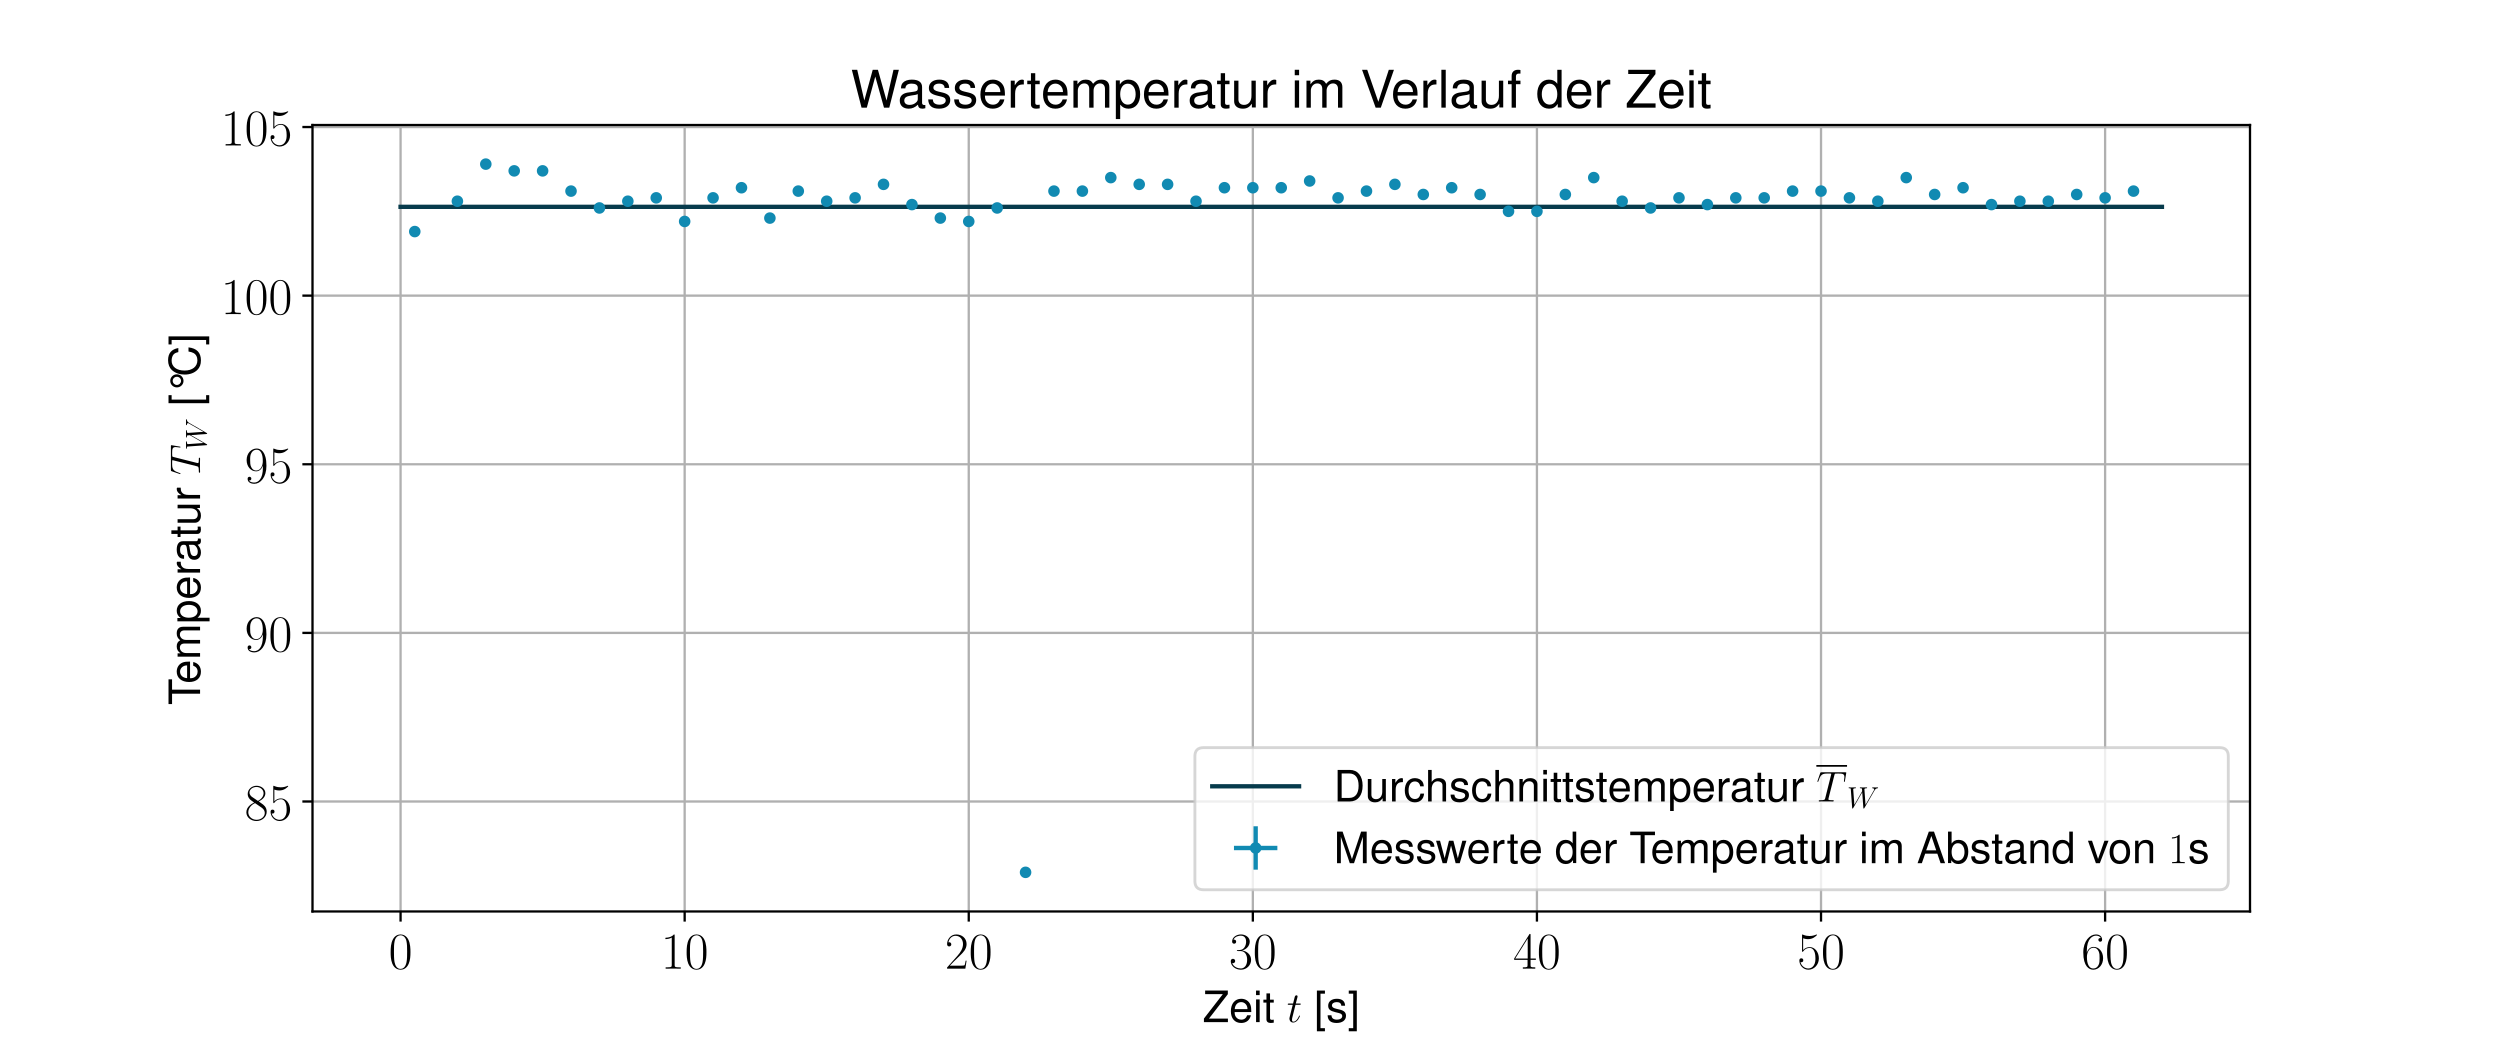 <?xml version="1.0" encoding="utf-8" standalone="no"?>
<!DOCTYPE svg PUBLIC "-//W3C//DTD SVG 1.1//EN"
  "http://www.w3.org/Graphics/SVG/1.1/DTD/svg11.dtd">
<!-- Created with matplotlib (https://matplotlib.org/) -->
<svg height="360pt" version="1.1" viewBox="0 0 864 360" width="864pt" xmlns="http://www.w3.org/2000/svg" xmlns:xlink="http://www.w3.org/1999/xlink">
 <defs>
  <style type="text/css">
*{stroke-linecap:butt;stroke-linejoin:round;}
  </style>
 </defs>
 <g id="figure_1">
  <g id="patch_1">
   <path d="M 0 360 
L 864 360 
L 864 0 
L 0 0 
z
" style="fill:#ffffff;"/>
  </g>
  <g id="axes_1">
   <g id="patch_2">
    <path d="M 108 315 
L 777.6 315 
L 777.6 43.2 
L 108 43.2 
z
" style="fill:#ffffff;"/>
   </g>
   <g id="matplotlib.axis_1">
    <g id="xtick_1">
     <g id="line2d_1">
      <path clip-path="url(#p94f5ef9473)" d="M 138.436 315 
L 138.436 43.2 
" style="fill:none;stroke:#b0b0b0;stroke-linecap:square;stroke-width:0.8;"/>
     </g>
     <g id="line2d_2">
      <defs>
       <path d="M 0 0 
L 0 3.5 
" id="md6f8fb6886" style="stroke:#000000;stroke-width:0.8;"/>
      </defs>
      <g>
       <use style="stroke:#000000;stroke-width:0.8;" x="138.436" xlink:href="#md6f8fb6886" y="315"/>
      </g>
     </g>
     <g id="text_1">
      <!-- $\mathdefault{0}$ -->
      <defs>
       <path d="M 42 31.844 
C 42 37.969 41.906 48.422 37.703 56.453 
C 34 63.484 28.094 66 22.906 66 
C 18.094 66 12 63.781 8.203 56.562 
C 4.203 49.016 3.797 39.672 3.797 31.844 
C 3.797 26.109 3.906 17.375 7 9.734 
C 11.297 -0.609 19 -2 22.906 -2 
C 27.5 -2 34.5 -0.109 38.594 9.438 
C 41.594 16.375 42 24.5 42 31.844 
z
M 22.906 -0.406 
C 16.5 -0.406 12.703 5.125 11.297 12.75 
C 10.203 18.688 10.203 27.328 10.203 32.953 
C 10.203 40.688 10.203 47.109 11.5 53.234 
C 13.406 61.781 19 64.391 22.906 64.391 
C 27 64.391 32.297 61.672 34.203 53.438 
C 35.5 47.719 35.594 40.984 35.594 32.953 
C 35.594 26.422 35.594 18.375 34.406 12.453 
C 32.297 1.5 26.406 -0.406 22.906 -0.406 
z
" id="CMR17-48"/>
      </defs>
      <g transform="translate(134.324 334.777)scale(0.18 -0.18)">
       <use transform="scale(0.996)" xlink:href="#CMR17-48"/>
      </g>
     </g>
    </g>
    <g id="xtick_2">
     <g id="line2d_3">
      <path clip-path="url(#p94f5ef9473)" d="M 236.618 315 
L 236.618 43.2 
" style="fill:none;stroke:#b0b0b0;stroke-linecap:square;stroke-width:0.8;"/>
     </g>
     <g id="line2d_4">
      <g>
       <use style="stroke:#000000;stroke-width:0.8;" x="236.618" xlink:href="#md6f8fb6886" y="315"/>
      </g>
     </g>
     <g id="text_2">
      <!-- $\mathdefault{10}$ -->
      <defs>
       <path d="M 26.594 63.797 
C 26.594 65.891 26.5 66 25.094 66 
C 21.203 61.359 15.297 59.891 9.703 59.688 
C 9.406 59.688 8.906 59.688 8.797 59.5 
C 8.703 59.297 8.703 59.094 8.703 57 
C 11.797 57 17 57.594 21 59.984 
L 21 7.297 
C 21 3.797 20.797 2.594 12.203 2.594 
L 9.203 2.594 
L 9.203 0 
C 14 0.094 19 0.188 23.797 0.188 
C 28.594 0.188 33.594 0.094 38.406 0 
L 38.406 2.594 
L 35.406 2.594 
C 26.797 2.594 26.594 3.688 26.594 7.297 
z
" id="CMR17-49"/>
      </defs>
      <g transform="translate(228.394 334.777)scale(0.18 -0.18)">
       <use transform="scale(0.996)" xlink:href="#CMR17-49"/>
       <use transform="translate(45.69 0)scale(0.996)" xlink:href="#CMR17-48"/>
      </g>
     </g>
    </g>
    <g id="xtick_3">
     <g id="line2d_5">
      <path clip-path="url(#p94f5ef9473)" d="M 334.8 315 
L 334.8 43.2 
" style="fill:none;stroke:#b0b0b0;stroke-linecap:square;stroke-width:0.8;"/>
     </g>
     <g id="line2d_6">
      <g>
       <use style="stroke:#000000;stroke-width:0.8;" x="334.8" xlink:href="#md6f8fb6886" y="315"/>
      </g>
     </g>
     <g id="text_3">
      <!-- $\mathdefault{20}$ -->
      <defs>
       <path d="M 41.703 15.469 
L 39.906 15.469 
C 38.906 8.391 38.094 7.188 37.703 6.594 
C 37.203 5.797 30 5.797 28.594 5.797 
L 9.406 5.797 
C 13 9.688 20 16.766 28.5 24.938 
C 34.594 30.719 41.703 37.5 41.703 47.391 
C 41.703 59.188 32.297 66 21.797 66 
C 10.797 66 4.094 56.297 4.094 47.297 
C 4.094 43.391 7 42.891 8.203 42.891 
C 9.203 42.891 12.203 43.484 12.203 46.984 
C 12.203 50.094 9.594 51 8.203 51 
C 7.594 51 7 50.891 6.594 50.688 
C 8.5 59.188 14.297 63.391 20.406 63.391 
C 29.094 63.391 34.797 56.5 34.797 47.391 
C 34.797 38.703 29.703 31.219 24 24.734 
L 4.094 2.297 
L 4.094 0 
L 39.297 0 
z
" id="CMR17-50"/>
      </defs>
      <g transform="translate(326.576 334.777)scale(0.18 -0.18)">
       <use transform="scale(0.996)" xlink:href="#CMR17-50"/>
       <use transform="translate(45.69 0)scale(0.996)" xlink:href="#CMR17-48"/>
      </g>
     </g>
    </g>
    <g id="xtick_4">
     <g id="line2d_7">
      <path clip-path="url(#p94f5ef9473)" d="M 432.982 315 
L 432.982 43.2 
" style="fill:none;stroke:#b0b0b0;stroke-linecap:square;stroke-width:0.8;"/>
     </g>
     <g id="line2d_8">
      <g>
       <use style="stroke:#000000;stroke-width:0.8;" x="432.982" xlink:href="#md6f8fb6886" y="315"/>
      </g>
     </g>
     <g id="text_4">
      <!-- $\mathdefault{30}$ -->
      <defs>
       <path d="M 22.094 34 
C 31 34 34.906 26.141 34.906 17.094 
C 34.906 5.031 28.5 0.391 22.703 0.391 
C 17.406 0.391 8.797 3.016 6.094 10.797 
C 6.594 10.594 7.094 10.594 7.594 10.594 
C 10 10.594 11.797 12.188 11.797 14.797 
C 11.797 17.688 9.594 19 7.594 19 
C 5.906 19 3.297 18.188 3.297 14.484 
C 3.297 5.234 12.297 -2 22.906 -2 
C 34 -2 42.5 6.75 42.5 16.984 
C 42.5 26.844 34.5 34 25 35.094 
C 32.594 36.672 39.906 43.375 39.906 52.391 
C 39.906 60.25 32 66 23 66 
C 13.906 66 5.906 60.344 5.906 52.297 
C 5.906 48.797 8.5 48.188 9.797 48.188 
C 11.906 48.188 13.703 49.484 13.703 52.094 
C 13.703 54.688 11.906 56 9.797 56 
C 9.406 56 8.906 56 8.5 55.797 
C 11.406 62.484 19.297 63.688 22.797 63.688 
C 26.297 63.688 32.906 61.969 32.906 52.297 
C 32.906 49.484 32.5 44.547 29.094 40.219 
C 26.094 36.391 22.703 36.188 19.406 35.891 
C 18.906 35.891 16.594 35.688 16.203 35.688 
C 15.5 35.594 15.094 35.5 15.094 34.797 
C 15.094 34.094 15.203 34 17.203 34 
z
" id="CMR17-51"/>
      </defs>
      <g transform="translate(424.758 334.777)scale(0.18 -0.18)">
       <use transform="scale(0.996)" xlink:href="#CMR17-51"/>
       <use transform="translate(45.69 0)scale(0.996)" xlink:href="#CMR17-48"/>
      </g>
     </g>
    </g>
    <g id="xtick_5">
     <g id="line2d_9">
      <path clip-path="url(#p94f5ef9473)" d="M 531.164 315 
L 531.164 43.2 
" style="fill:none;stroke:#b0b0b0;stroke-linecap:square;stroke-width:0.8;"/>
     </g>
     <g id="line2d_10">
      <g>
       <use style="stroke:#000000;stroke-width:0.8;" x="531.164" xlink:href="#md6f8fb6886" y="315"/>
      </g>
     </g>
     <g id="text_5">
      <!-- $\mathdefault{40}$ -->
      <defs>
       <path d="M 33.594 64.797 
C 33.594 66.891 33.5 67 31.703 67 
L 2 19.594 
L 2 17 
L 27.797 17 
L 27.797 7.188 
C 27.797 3.594 27.594 2.594 20.594 2.594 
L 18.703 2.594 
L 18.703 0 
C 21.906 0.188 27.297 0.188 30.703 0.188 
C 34.094 0.188 39.5 0.188 42.703 0 
L 42.703 2.594 
L 40.797 2.594 
C 33.797 2.594 33.594 3.594 33.594 7.188 
L 33.594 17 
L 43.797 17 
L 43.797 19.594 
L 33.594 19.594 
z
M 28.094 58.172 
L 28.094 19.594 
L 4 19.594 
z
" id="CMR17-52"/>
      </defs>
      <g transform="translate(522.939 334.777)scale(0.18 -0.18)">
       <use transform="scale(0.996)" xlink:href="#CMR17-52"/>
       <use transform="translate(45.69 0)scale(0.996)" xlink:href="#CMR17-48"/>
      </g>
     </g>
    </g>
    <g id="xtick_6">
     <g id="line2d_11">
      <path clip-path="url(#p94f5ef9473)" d="M 629.345 315 
L 629.345 43.2 
" style="fill:none;stroke:#b0b0b0;stroke-linecap:square;stroke-width:0.8;"/>
     </g>
     <g id="line2d_12">
      <g>
       <use style="stroke:#000000;stroke-width:0.8;" x="629.345" xlink:href="#md6f8fb6886" y="315"/>
      </g>
     </g>
     <g id="text_6">
      <!-- $\mathdefault{50}$ -->
      <defs>
       <path d="M 11.406 58.594 
C 12.406 58.188 16.5 56.891 20.703 56.891 
C 30 56.891 35.094 61.891 38 64.688 
C 38 65.484 38 66 37.406 66 
C 37.297 66 37.094 66 36.297 65.594 
C 32.797 64.094 28.703 63 23.703 63 
C 20.703 63 16.203 63.359 11.297 65.484 
C 10.203 66 10 66 9.906 66 
C 9.406 66 9.297 65.891 9.297 63.906 
L 9.297 34.859 
C 9.297 33.016 9.297 32.5 10.297 32.5 
C 10.797 32.5 11 32.703 11.5 33.422 
C 14.703 38.047 19.094 40 24.094 40 
C 27.594 40 35.094 37.734 35.094 20.203 
C 35.094 16.984 35.094 11.188 32.094 6.594 
C 29.594 2.484 25.703 0.391 21.406 0.391 
C 14.797 0.391 8.094 4.984 6.297 12.688 
C 6.703 12.594 7.5 12.391 7.906 12.391 
C 9.203 12.391 11.703 13.094 11.703 16.188 
C 11.703 18.891 9.797 20 7.906 20 
C 5.594 20 4.094 18.594 4.094 15.797 
C 4.094 7.094 11 -2 21.594 -2 
C 31.906 -2 41.703 6.891 41.703 19.797 
C 41.703 32.094 33.906 41.594 24.203 41.594 
C 19.094 41.594 14.797 39.688 11.406 36 
z
" id="CMR17-53"/>
      </defs>
      <g transform="translate(621.121 334.777)scale(0.18 -0.18)">
       <use transform="scale(0.996)" xlink:href="#CMR17-53"/>
       <use transform="translate(45.69 0)scale(0.996)" xlink:href="#CMR17-48"/>
      </g>
     </g>
    </g>
    <g id="xtick_7">
     <g id="line2d_13">
      <path clip-path="url(#p94f5ef9473)" d="M 727.527 315 
L 727.527 43.2 
" style="fill:none;stroke:#b0b0b0;stroke-linecap:square;stroke-width:0.8;"/>
     </g>
     <g id="line2d_14">
      <g>
       <use style="stroke:#000000;stroke-width:0.8;" x="727.527" xlink:href="#md6f8fb6886" y="315"/>
      </g>
     </g>
     <g id="text_7">
      <!-- $\mathdefault{60}$ -->
      <defs>
       <path d="M 10.594 34.344 
C 10.594 58 21.797 63.688 28.297 63.688 
C 30.406 63.688 35.5 63.266 37.5 59.094 
C 35.906 59.094 32.906 59.094 32.906 55.594 
C 32.906 52.891 35.094 52 36.5 52 
C 37.406 52 40.094 52.391 40.094 55.797 
C 40.094 62.297 35.094 66 28.203 66 
C 16.297 66 3.797 53.297 3.797 31.422 
C 3.797 4.016 15.094 -2 23.094 -2 
C 32.797 -2 42 6.734 42 20.234 
C 42 32.828 33.906 42 23.703 42 
C 17.594 42 13.094 37.969 10.594 30.922 
z
M 23.094 0.391 
C 10.797 0.391 10.797 18.938 10.797 22.656 
C 10.797 29.906 14.203 40.391 23.5 40.391 
C 25.203 40.391 30.094 40.391 33.406 33.438 
C 35.203 29.516 35.203 25.375 35.203 20.344 
C 35.203 14.906 35.203 10.875 33.094 6.844 
C 30.906 2.703 27.703 0.391 23.094 0.391 
z
" id="CMR17-54"/>
      </defs>
      <g transform="translate(719.303 334.777)scale(0.18 -0.18)">
       <use transform="scale(0.996)" xlink:href="#CMR17-54"/>
       <use transform="translate(45.69 0)scale(0.996)" xlink:href="#CMR17-48"/>
      </g>
     </g>
    </g>
    <g id="text_8">
     <!-- Zeit $t$ [s] -->
     <defs>
      <path d="M 58.094 73 
L 5.594 73 
L 5.594 64.797 
L 46.594 64.797 
L 2.797 8.188 
L 2.797 0 
L 58.297 0 
L 58.297 8.188 
L 14.5 8.188 
L 58.094 64.594 
z
" id="Nimbus_Sans_L_Regular-90"/>
      <path d="M 51.297 23.188 
C 51.297 31.219 50.703 36.109 49.203 40.078 
C 45.797 48.797 37.797 54 28 54 
C 13.406 54 4 42.719 4 25.297 
C 4 8.516 13.094 -2 27.797 -2 
C 39.797 -2 48.094 4.797 50.203 15.906 
L 41.797 15.906 
C 39.5 9.188 34.797 5.688 28.094 5.688 
C 22.797 5.688 18.297 8.031 15.5 12.297 
C 13.5 15.219 12.797 18.141 12.703 23.188 
z
M 12.906 30 
C 13.594 39.875 19.5 46.297 27.906 46.297 
C 36.094 46.297 42.406 39.359 42.406 30.609 
C 42.406 30.406 42.406 30.203 42.297 30 
z
" id="Nimbus_Sans_L_Regular-101"/>
      <path d="M 15 52.469 
L 6.703 52.469 
L 6.703 0 
L 15 0 
z
M 15 73 
L 6.594 73 
L 6.594 62.484 
L 15 62.484 
z
" id="Nimbus_Sans_L_Regular-105"/>
      <path d="M 25.406 52 
L 16.797 52 
L 16.797 66.391 
L 8.5 66.391 
L 8.5 52 
L 1.406 52 
L 1.406 45.188 
L 8.5 45.188 
L 8.5 6.281 
C 8.5 1 12.094 -2 18.594 -2 
C 20.594 -2 22.594 -1.812 25.406 -1.312 
L 25.406 5.688 
C 24.297 5.391 23 5.297 21.406 5.297 
C 17.797 5.297 16.797 6.281 16.797 9.906 
L 16.797 45.188 
L 25.406 45.188 
z
" id="Nimbus_Sans_L_Regular-116"/>
      <path d="M 20.094 40.094 
L 29.297 40.094 
C 31.203 40.094 32.203 40.094 32.203 41.891 
C 32.203 43 31.594 43 29.594 43 
L 20.797 43 
L 24.5 57.25 
C 24.906 58.625 24.906 58.812 24.906 59.5 
C 24.906 61.094 23.594 62 22.297 62 
C 21.5 62 19.203 61.688 18.406 58.531 
L 14.5 43 
L 5.094 43 
C 3.094 43 2.203 43 2.203 41.094 
C 2.203 40.094 2.906 40.094 4.797 40.094 
L 13.703 40.094 
L 7.094 13.766 
C 6.297 10.266 6 9.266 6 7.969 
C 6 3.281 9.297 -1 14.906 -1 
C 25 -1 30.406 13.562 30.406 14.266 
C 30.406 14.859 30 15.156 29.406 15.156 
C 29.203 15.156 28.797 15.156 28.594 14.75 
C 28.5 14.656 28.406 14.562 27.703 12.969 
C 25.594 7.969 21 1 15.203 1 
C 12.203 1 12 3.484 12 5.688 
C 12 5.781 12 7.672 12.297 8.875 
z
" id="CMMI12-116"/>
      <path d="M 25 73 
L 6.406 73 
L 6.406 -21.203 
L 25 -21.203 
L 25 -14 
L 14.703 -14 
L 14.703 65.797 
L 25 65.797 
z
" id="Nimbus_Sans_L_Regular-91"/>
      <path d="M 43.797 37.938 
C 43.703 48.188 36.906 54 24.797 54 
C 12.594 54 4.703 47.688 4.703 38.031 
C 4.703 29.875 8.906 25.984 21.297 23 
L 29.094 21.109 
C 34.906 19.719 37.203 17.641 37.203 13.859 
C 37.203 8.969 32.297 5.688 25 5.688 
C 20.5 5.688 16.703 6.984 14.594 9.172 
C 13.297 10.672 12.703 12.156 12.203 15.844 
L 3.406 15.844 
C 3.797 3.797 10.594 -2 24.297 -2 
C 37.5 -2 45.906 4.5 45.906 14.547 
C 45.906 22.312 41.5 26.594 31.094 29.078 
L 23.094 30.969 
C 16.297 32.562 13.406 34.75 13.406 38.422 
C 13.406 43.203 17.703 46.297 24.5 46.297 
C 31.203 46.297 34.797 43.406 35 37.938 
z
" id="Nimbus_Sans_L_Regular-115"/>
      <path d="M 2.297 -21.203 
L 20.906 -21.203 
L 20.906 73 
L 2.297 73 
L 2.297 65.797 
L 12.594 65.797 
L 12.594 -14 
L 2.297 -14 
z
" id="Nimbus_Sans_L_Regular-93"/>
     </defs>
     <g transform="translate(415.658 353.244)scale(0.15 -0.15)">
      <use transform="scale(0.996)" xlink:href="#Nimbus_Sans_L_Regular-90"/>
      <use transform="translate(60.872 0)scale(0.996)" xlink:href="#Nimbus_Sans_L_Regular-101"/>
      <use transform="translate(116.263 0)scale(0.996)" xlink:href="#Nimbus_Sans_L_Regular-105"/>
      <use transform="translate(138.38 0)scale(0.996)" xlink:href="#Nimbus_Sans_L_Regular-116"/>
      <use transform="translate(193.77 0)scale(0.996)" xlink:href="#CMMI12-116"/>
      <use transform="translate(256.692 0)scale(0.996)" xlink:href="#Nimbus_Sans_L_Regular-91"/>
      <use transform="translate(284.387 0)scale(0.996)" xlink:href="#Nimbus_Sans_L_Regular-115"/>
      <use transform="translate(334.2 0)scale(0.996)" xlink:href="#Nimbus_Sans_L_Regular-93"/>
     </g>
    </g>
   </g>
   <g id="matplotlib.axis_2">
    <g id="ytick_1">
     <g id="line2d_15">
      <path clip-path="url(#p94f5ef9473)" d="M 108 277.004 
L 777.6 277.004 
" style="fill:none;stroke:#b0b0b0;stroke-linecap:square;stroke-width:0.8;"/>
     </g>
     <g id="line2d_16">
      <defs>
       <path d="M 0 0 
L -3.5 0 
" id="m766d6e3249" style="stroke:#000000;stroke-width:0.8;"/>
      </defs>
      <g>
       <use style="stroke:#000000;stroke-width:0.8;" x="108" xlink:href="#m766d6e3249" y="277.004"/>
      </g>
     </g>
     <g id="text_9">
      <!-- $\mathdefault{85}$ -->
      <defs>
       <path d="M 27.203 35.766 
C 33.5 38.969 39.906 43.797 39.906 51.531 
C 39.906 60.688 31.094 66 23 66 
C 13.906 66 5.906 59.375 5.906 50.234 
C 5.906 47.719 6.5 43.391 10.406 39.578 
C 11.406 38.578 15.594 35.562 18.297 33.656 
C 13.797 31.344 3.297 25.812 3.297 14.766 
C 3.297 4.406 13.094 -2 22.797 -2 
C 33.5 -2 42.5 5.719 42.5 15.969 
C 42.5 25.109 36.406 29.328 32.406 32.047 
z
M 14.094 44.609 
C 13.297 45.109 9.297 48.219 9.297 52.938 
C 9.297 59.078 15.594 63.688 22.797 63.688 
C 30.703 63.688 36.5 58.062 36.5 51.531 
C 36.5 42.188 26.094 36.859 25.594 36.859 
C 25.5 36.859 25.406 36.859 24.594 37.469 
z
M 32.5 24 
C 34 22.906 38.797 19.578 38.797 13.453 
C 38.797 6.016 31.406 0.391 23 0.391 
C 13.906 0.391 7 6.922 7 14.859 
C 7 22.797 13.094 29.438 20 32.547 
z
" id="CMR17-56"/>
      </defs>
      <g transform="translate(84.551 283.392)scale(0.18 -0.18)">
       <use transform="scale(0.996)" xlink:href="#CMR17-56"/>
       <use transform="translate(45.69 0)scale(0.996)" xlink:href="#CMR17-53"/>
      </g>
     </g>
    </g>
    <g id="ytick_2">
     <g id="line2d_17">
      <path clip-path="url(#p94f5ef9473)" d="M 108 218.728 
L 777.6 218.728 
" style="fill:none;stroke:#b0b0b0;stroke-linecap:square;stroke-width:0.8;"/>
     </g>
     <g id="line2d_18">
      <g>
       <use style="stroke:#000000;stroke-width:0.8;" x="108" xlink:href="#m766d6e3249" y="218.728"/>
      </g>
     </g>
     <g id="text_10">
      <!-- $\mathdefault{90}$ -->
      <defs>
       <path d="M 35.203 29.234 
C 35.203 7 26.094 0.391 18.594 0.391 
C 16.297 0.391 10.703 0.672 8.406 4.391 
C 11 4 12.906 5.391 12.906 7.891 
C 12.906 10.594 10.703 11.5 9.297 11.5 
C 8.406 11.5 5.703 11.094 5.703 7.688 
C 5.703 1.062 11.594 -2 18.797 -2 
C 30.297 -2 42 10.391 42 32.656 
C 42 60.266 30.797 66 23.203 66 
C 13.297 66 3.797 57.25 3.797 43.75 
C 3.797 31.25 11.906 22 22.094 22 
C 30.5 22 34.203 29.844 35.203 33.156 
z
M 22.297 23.594 
C 19.594 23.594 15.797 24.094 12.703 30.141 
C 10.594 34.078 10.594 38.703 10.594 43.641 
C 10.594 49.594 10.594 53.719 13.406 58.156 
C 14.797 60.266 17.406 63.688 23.203 63.688 
C 35 63.688 35 45.453 35 41.422 
C 35 34.266 31.797 23.594 22.297 23.594 
z
" id="CMR17-57"/>
      </defs>
      <g transform="translate(84.551 225.116)scale(0.18 -0.18)">
       <use transform="scale(0.996)" xlink:href="#CMR17-57"/>
       <use transform="translate(45.69 0)scale(0.996)" xlink:href="#CMR17-48"/>
      </g>
     </g>
    </g>
    <g id="ytick_3">
     <g id="line2d_19">
      <path clip-path="url(#p94f5ef9473)" d="M 108 160.452 
L 777.6 160.452 
" style="fill:none;stroke:#b0b0b0;stroke-linecap:square;stroke-width:0.8;"/>
     </g>
     <g id="line2d_20">
      <g>
       <use style="stroke:#000000;stroke-width:0.8;" x="108" xlink:href="#m766d6e3249" y="160.452"/>
      </g>
     </g>
     <g id="text_11">
      <!-- $\mathdefault{95}$ -->
      <g transform="translate(84.551 166.84)scale(0.18 -0.18)">
       <use transform="scale(0.996)" xlink:href="#CMR17-57"/>
       <use transform="translate(45.69 0)scale(0.996)" xlink:href="#CMR17-53"/>
      </g>
     </g>
    </g>
    <g id="ytick_4">
     <g id="line2d_21">
      <path clip-path="url(#p94f5ef9473)" d="M 108 102.175 
L 777.6 102.175 
" style="fill:none;stroke:#b0b0b0;stroke-linecap:square;stroke-width:0.8;"/>
     </g>
     <g id="line2d_22">
      <g>
       <use style="stroke:#000000;stroke-width:0.8;" x="108" xlink:href="#m766d6e3249" y="102.175"/>
      </g>
     </g>
     <g id="text_12">
      <!-- $\mathdefault{100}$ -->
      <g transform="translate(76.327 108.564)scale(0.18 -0.18)">
       <use transform="scale(0.996)" xlink:href="#CMR17-49"/>
       <use transform="translate(45.69 0)scale(0.996)" xlink:href="#CMR17-48"/>
       <use transform="translate(91.381 0)scale(0.996)" xlink:href="#CMR17-48"/>
      </g>
     </g>
    </g>
    <g id="ytick_5">
     <g id="line2d_23">
      <path clip-path="url(#p94f5ef9473)" d="M 108 43.899 
L 777.6 43.899 
" style="fill:none;stroke:#b0b0b0;stroke-linecap:square;stroke-width:0.8;"/>
     </g>
     <g id="line2d_24">
      <g>
       <use style="stroke:#000000;stroke-width:0.8;" x="108" xlink:href="#m766d6e3249" y="43.899"/>
      </g>
     </g>
     <g id="text_13">
      <!-- $\mathdefault{105}$ -->
      <g transform="translate(76.327 50.288)scale(0.18 -0.18)">
       <use transform="scale(0.996)" xlink:href="#CMR17-49"/>
       <use transform="translate(45.69 0)scale(0.996)" xlink:href="#CMR17-48"/>
       <use transform="translate(91.381 0)scale(0.996)" xlink:href="#CMR17-53"/>
      </g>
     </g>
    </g>
    <g id="text_14">
     <!-- Temperatur $T_W$ [°C] -->
     <defs>
      <path d="M 35.406 64.797 
L 59.297 64.797 
L 59.297 73 
L 2.094 73 
L 2.094 64.797 
L 26.094 64.797 
L 26.094 0 
L 35.406 0 
z
" id="Nimbus_Sans_L_Regular-84"/>
      <path d="M 7 52 
L 7 0 
L 15.406 0 
L 15.406 32.641 
C 15.406 40.578 20.906 46.688 27.703 46.688 
C 33.906 46.688 37.406 42.875 37.406 36.172 
L 37.406 0 
L 45.797 0 
L 45.797 32.953 
C 45.797 40.578 51.297 46.688 58.094 46.688 
C 64.203 46.688 67.797 42.781 67.797 36.172 
L 67.797 0 
L 76.203 0 
L 76.203 39.375 
C 76.203 48.797 70.797 54 61 54 
C 54 54 49.797 51.891 44.906 45.984 
C 41.797 51.594 37.594 54 30.797 54 
C 23.797 54 19.203 51.391 14.703 45.094 
L 14.703 52 
z
" id="Nimbus_Sans_L_Regular-109"/>
      <path d="M 5.406 -22 
L 13.797 -22 
L 13.797 5.797 
C 18.203 0.391 23.094 -2 29.906 -2 
C 43.406 -2 52.297 8.875 52.297 25.5 
C 52.297 43 43.703 54 29.797 54 
C 22.703 54 17 50.797 13.094 44.594 
L 13.094 52.484 
L 5.406 52.484 
z
M 28.406 46.188 
C 37.594 46.188 43.594 38.125 43.594 25.688 
C 43.594 13.859 37.5 5.797 28.406 5.797 
C 19.594 5.797 13.797 13.75 13.797 25.984 
C 13.797 38.234 19.594 46.188 28.406 46.188 
z
" id="Nimbus_Sans_L_Regular-112"/>
      <path d="M 6.906 52 
L 6.906 0 
L 15.297 0 
L 15.297 26.984 
C 15.297 34.422 17.203 39.281 21.203 42.156 
C 23.797 44.047 26.297 44.641 32.094 44.734 
L 32.094 53.188 
C 30.703 53.891 30 54 28.906 54 
C 23.5 54 19.406 50.797 14.594 42.969 
L 14.594 52 
z
" id="Nimbus_Sans_L_Regular-114"/>
      <path d="M 53.5 5.188 
C 52.594 5 52.203 5 51.703 5 
C 48.797 5 47.203 6.484 47.203 9.078 
L 47.203 39.719 
C 47.203 48.984 40.406 54 27.5 54 
C 19.906 54 13.594 51.797 10.094 47.891 
C 7.703 45.203 6.703 42.219 6.5 37.031 
L 14.906 37.031 
C 15.594 43.406 19.406 46.297 27.203 46.297 
C 34.703 46.297 38.906 43.5 38.906 38.531 
L 38.906 36.344 
C 38.906 32.859 36.797 31.359 30.203 30.562 
C 18.406 29.078 16.594 28.672 13.406 27.391 
C 7.297 24.891 4.203 20.219 4.203 13.453 
C 4.203 4 10.797 -2 21.406 -2 
C 28 -2 33.297 0.297 39.203 5.688 
C 39.797 0.391 42.406 -2 47.797 -2 
C 49.5 -2 50.797 -1.812 53.5 -1.109 
z
M 38.906 16.734 
C 38.906 13.953 38.094 12.266 35.594 9.969 
C 32.203 6.891 28.094 5.297 23.203 5.297 
C 16.703 5.297 12.906 8.375 12.906 13.656 
C 12.906 19.125 16.594 21.906 25.5 23.203 
C 34.297 24.406 36.094 24.797 38.906 26.094 
z
" id="Nimbus_Sans_L_Regular-97"/>
      <path d="M 48.203 0.297 
L 48.203 52 
L 39.906 52 
L 39.906 22.719 
C 39.906 12.188 34.297 5.297 25.594 5.297 
C 19 5.297 14.797 9.234 14.797 15.438 
L 14.797 52 
L 6.5 52 
L 6.5 12.188 
C 6.5 3.594 13 -2 23.203 -2 
C 30.906 -2 35.797 0.688 40.703 7.562 
L 40.703 0.297 
z
" id="Nimbus_Sans_L_Regular-117"/>
      <path d="M 41.703 60.719 
C 42.297 63.094 42.5 64 44 64.391 
C 44.797 64.594 48.094 64.594 50.203 64.594 
C 60.203 64.594 64.906 64.203 64.906 56.438 
C 64.906 54.938 64.5 51.156 63.906 47.469 
L 63.797 46.281 
C 63.797 45.891 64.203 45.281 64.797 45.281 
C 65.797 45.281 65.797 45.781 66.094 47.375 
L 69 64.984 
C 69.203 65.891 69.203 66.094 69.203 66.391 
C 69.203 67.484 68.594 67.484 66.594 67.484 
L 11.906 67.484 
C 9.594 67.484 9.5 67.391 8.906 65.594 
L 2.797 47.672 
C 2.703 47.469 2.406 46.375 2.406 46.281 
C 2.406 45.781 2.797 45.281 3.406 45.281 
C 4.203 45.281 4.406 45.688 4.797 46.984 
C 9 59.016 11.094 64.594 24.406 64.594 
L 31.094 64.594 
C 33.5 64.594 34.5 64.594 34.5 63.5 
C 34.5 63.203 34.5 63 34 61.203 
L 20.594 7.766 
C 19.594 3.891 19.406 2.891 8.797 2.891 
C 6.297 2.891 5.594 2.891 5.594 1 
C 5.594 0 6.703 0 7.203 0 
C 9.703 0 12.297 0.188 14.797 0.188 
L 30.406 0.188 
C 32.906 0.188 35.594 0 38.094 0 
C 39.203 0 40.203 0 40.203 1.891 
C 40.203 2.891 39.5 2.891 36.906 2.891 
C 27.906 2.891 27.906 3.781 27.906 5.281 
C 27.906 5.375 27.906 6.078 28.297 7.672 
z
" id="CMMI12-84"/>
      <path d="M 90.297 56.938 
C 92.594 60.812 94.797 64.484 100.797 65.094 
C 101.703 65.188 102.594 65.297 102.594 66.891 
C 102.594 68 101.703 68 101.406 68 
C 101.203 68 100.5 67.797 93.906 67.797 
C 90.906 67.797 87.797 68 84.906 68 
C 84.297 68 83.094 68 83.094 66.094 
C 83.094 65.188 83.906 65.094 84.5 65.094 
C 86.5 64.984 89.703 64.391 89.703 61.312 
C 89.703 60.016 89.297 59.328 88.297 57.641 
L 61 10.125 
L 57.406 61.906 
C 57.406 63.094 58.5 64.984 64.094 65.094 
C 65.406 65.094 66.406 65.094 66.406 66.984 
C 66.406 68 65.406 68 64.906 68 
C 61.406 68 57.703 67.797 54.094 67.797 
L 48.906 67.797 
C 47.406 67.797 45.594 68 44.094 68 
C 43.5 68 42.297 68 42.297 66.094 
C 42.297 65.094 43 65.094 44.703 65.094 
C 49.297 65.094 49.297 64.984 49.703 58.922 
L 50 55.344 
L 24.094 10.125 
L 20.406 61.406 
C 20.406 62.5 20.406 64.984 27.203 65.094 
C 28.297 65.094 29.406 65.094 29.406 66.891 
C 29.406 68 28.5 68 27.906 68 
C 24.406 68 20.703 67.797 17.094 67.797 
L 11.906 67.797 
C 10.406 67.797 8.594 68 7.094 68 
C 6.5 68 5.297 68 5.297 66.094 
C 5.297 65.094 6.094 65.094 7.5 65.094 
C 12.203 65.094 12.297 64.484 12.5 61.312 
L 16.906 0.297 
C 17 -1.406 17.094 -2 18.297 -2 
C 19.297 -2 19.5 -1.609 20.406 -0.109 
L 50.203 51.672 
L 53.906 0.297 
C 54 -1.406 54.094 -2 55.297 -2 
C 56.297 -2 56.594 -1.5 57.406 -0.109 
z
" id="CMMI12-87"/>
      <path d="M 30.297 69 
C 21.906 69 15.094 62.172 15.094 53.688 
C 15.094 45.219 21.906 38.297 30.094 38.297 
C 38.594 38.297 45.406 45.016 45.406 53.688 
C 45.406 62.172 38.594 69 30.297 69 
z
M 30.297 63.297 
C 35.5 63.297 39.703 59 39.703 53.688 
C 39.703 48.281 35.5 44 30.094 44 
C 25.094 44 20.797 48.391 20.797 53.688 
C 20.797 58.906 25.094 63.297 30.297 63.297 
z
" id="Nimbus_Sans_L_Regular-176"/>
      <path d="M 66.203 50.297 
C 63.297 66.188 54.094 74 38.094 74 
C 28.297 74 20.406 70.891 15 64.906 
C 8.406 57.75 4.797 47.422 4.797 35.688 
C 4.797 23.781 8.5 13.547 15.406 6.484 
C 21 0.688 28.203 -2 37.703 -2 
C 55.5 -2 65.5 7.578 67.703 26.75 
L 58.094 26.75 
C 57.297 21.781 56.297 18.406 54.797 15.531 
C 51.797 9.562 45.594 6.188 37.797 6.188 
C 23.297 6.188 14.094 17.719 14.094 35.797 
C 14.094 54.375 22.906 65.797 37 65.797 
C 42.906 65.797 48.406 64 51.406 61.219 
C 54.094 58.734 55.594 55.656 56.703 50.297 
z
" id="Nimbus_Sans_L_Regular-67"/>
     </defs>
     <g transform="translate(69.144 243.639)rotate(-90)scale(0.15 -0.15)">
      <use transform="scale(0.996)" xlink:href="#Nimbus_Sans_L_Regular-84"/>
      <use transform="translate(48.917 0)scale(0.996)" xlink:href="#Nimbus_Sans_L_Regular-101"/>
      <use transform="translate(104.309 0)scale(0.996)" xlink:href="#Nimbus_Sans_L_Regular-109"/>
      <use transform="translate(187.297 0)scale(0.996)" xlink:href="#Nimbus_Sans_L_Regular-112"/>
      <use transform="translate(242.689 0)scale(0.996)" xlink:href="#Nimbus_Sans_L_Regular-101"/>
      <use transform="translate(298.08 0)scale(0.996)" xlink:href="#Nimbus_Sans_L_Regular-114"/>
      <use transform="translate(330.26 0)scale(0.996)" xlink:href="#Nimbus_Sans_L_Regular-97"/>
      <use transform="translate(385.651 0)scale(0.996)" xlink:href="#Nimbus_Sans_L_Regular-116"/>
      <use transform="translate(413.346 0)scale(0.996)" xlink:href="#Nimbus_Sans_L_Regular-117"/>
      <use transform="translate(468.738 0)scale(0.996)" xlink:href="#Nimbus_Sans_L_Regular-114"/>
      <use transform="translate(529.608 0)scale(0.996)" xlink:href="#CMMI12-84"/>
      <use transform="translate(586.784 -14.944)scale(0.697)" xlink:href="#CMMI12-87"/>
      <use transform="translate(688.928 0)scale(0.996)" xlink:href="#Nimbus_Sans_L_Regular-91"/>
      <use transform="translate(716.623 0)scale(0.996)" xlink:href="#Nimbus_Sans_L_Regular-176"/>
      <use transform="translate(756.473 0)scale(0.996)" xlink:href="#Nimbus_Sans_L_Regular-67"/>
      <use transform="translate(828.403 0)scale(0.996)" xlink:href="#Nimbus_Sans_L_Regular-93"/>
     </g>
    </g>
   </g>
   <g id="LineCollection_1">
    <path clip-path="url(#p94f5ef9473)" d="M 143.247 80.031 
L 143.444 80.031 
" style="fill:none;stroke:#118ab2;stroke-width:1.5;"/>
    <path clip-path="url(#p94f5ef9473)" d="M 157.975 69.541 
L 158.171 69.541 
" style="fill:none;stroke:#118ab2;stroke-width:1.5;"/>
    <path clip-path="url(#p94f5ef9473)" d="M 167.793 56.72 
L 167.989 56.72 
" style="fill:none;stroke:#118ab2;stroke-width:1.5;"/>
    <path clip-path="url(#p94f5ef9473)" d="M 177.611 59.051 
L 177.807 59.051 
" style="fill:none;stroke:#118ab2;stroke-width:1.5;"/>
    <path clip-path="url(#p94f5ef9473)" d="M 187.429 59.051 
L 187.625 59.051 
" style="fill:none;stroke:#118ab2;stroke-width:1.5;"/>
    <path clip-path="url(#p94f5ef9473)" d="M 197.247 66.044 
L 197.444 66.044 
" style="fill:none;stroke:#118ab2;stroke-width:1.5;"/>
    <path clip-path="url(#p94f5ef9473)" d="M 207.065 71.872 
L 207.262 71.872 
" style="fill:none;stroke:#118ab2;stroke-width:1.5;"/>
    <path clip-path="url(#p94f5ef9473)" d="M 216.884 69.541 
L 217.08 69.541 
" style="fill:none;stroke:#118ab2;stroke-width:1.5;"/>
    <path clip-path="url(#p94f5ef9473)" d="M 226.702 68.375 
L 226.898 68.375 
" style="fill:none;stroke:#118ab2;stroke-width:1.5;"/>
    <path clip-path="url(#p94f5ef9473)" d="M 236.52 76.534 
L 236.716 76.534 
" style="fill:none;stroke:#118ab2;stroke-width:1.5;"/>
    <path clip-path="url(#p94f5ef9473)" d="M 246.338 68.375 
L 246.535 68.375 
" style="fill:none;stroke:#118ab2;stroke-width:1.5;"/>
    <path clip-path="url(#p94f5ef9473)" d="M 256.156 64.879 
L 256.353 64.879 
" style="fill:none;stroke:#118ab2;stroke-width:1.5;"/>
    <path clip-path="url(#p94f5ef9473)" d="M 265.975 75.368 
L 266.171 75.368 
" style="fill:none;stroke:#118ab2;stroke-width:1.5;"/>
    <path clip-path="url(#p94f5ef9473)" d="M 275.793 66.044 
L 275.989 66.044 
" style="fill:none;stroke:#118ab2;stroke-width:1.5;"/>
    <path clip-path="url(#p94f5ef9473)" d="M 285.611 69.541 
L 285.807 69.541 
" style="fill:none;stroke:#118ab2;stroke-width:1.5;"/>
    <path clip-path="url(#p94f5ef9473)" d="M 295.429 68.375 
L 295.625 68.375 
" style="fill:none;stroke:#118ab2;stroke-width:1.5;"/>
    <path clip-path="url(#p94f5ef9473)" d="M 305.247 63.713 
L 305.444 63.713 
" style="fill:none;stroke:#118ab2;stroke-width:1.5;"/>
    <path clip-path="url(#p94f5ef9473)" d="M 315.065 70.706 
L 315.262 70.706 
" style="fill:none;stroke:#118ab2;stroke-width:1.5;"/>
    <path clip-path="url(#p94f5ef9473)" d="M 324.884 75.368 
L 325.08 75.368 
" style="fill:none;stroke:#118ab2;stroke-width:1.5;"/>
    <path clip-path="url(#p94f5ef9473)" d="M 334.702 76.534 
L 334.898 76.534 
" style="fill:none;stroke:#118ab2;stroke-width:1.5;"/>
    <path clip-path="url(#p94f5ef9473)" d="M 344.52 71.872 
L 344.716 71.872 
" style="fill:none;stroke:#118ab2;stroke-width:1.5;"/>
    <path clip-path="url(#p94f5ef9473)" d="M 354.338 301.48 
L 354.535 301.48 
" style="fill:none;stroke:#118ab2;stroke-width:1.5;"/>
    <path clip-path="url(#p94f5ef9473)" d="M 364.156 66.044 
L 364.353 66.044 
" style="fill:none;stroke:#118ab2;stroke-width:1.5;"/>
    <path clip-path="url(#p94f5ef9473)" d="M 373.975 66.044 
L 374.171 66.044 
" style="fill:none;stroke:#118ab2;stroke-width:1.5;"/>
    <path clip-path="url(#p94f5ef9473)" d="M 383.793 61.382 
L 383.989 61.382 
" style="fill:none;stroke:#118ab2;stroke-width:1.5;"/>
    <path clip-path="url(#p94f5ef9473)" d="M 393.611 63.713 
L 393.807 63.713 
" style="fill:none;stroke:#118ab2;stroke-width:1.5;"/>
    <path clip-path="url(#p94f5ef9473)" d="M 403.429 63.713 
L 403.625 63.713 
" style="fill:none;stroke:#118ab2;stroke-width:1.5;"/>
    <path clip-path="url(#p94f5ef9473)" d="M 413.247 69.541 
L 413.444 69.541 
" style="fill:none;stroke:#118ab2;stroke-width:1.5;"/>
    <path clip-path="url(#p94f5ef9473)" d="M 423.065 64.879 
L 423.262 64.879 
" style="fill:none;stroke:#118ab2;stroke-width:1.5;"/>
    <path clip-path="url(#p94f5ef9473)" d="M 432.884 64.879 
L 433.08 64.879 
" style="fill:none;stroke:#118ab2;stroke-width:1.5;"/>
    <path clip-path="url(#p94f5ef9473)" d="M 442.702 64.879 
L 442.898 64.879 
" style="fill:none;stroke:#118ab2;stroke-width:1.5;"/>
    <path clip-path="url(#p94f5ef9473)" d="M 452.52 62.548 
L 452.716 62.548 
" style="fill:none;stroke:#118ab2;stroke-width:1.5;"/>
    <path clip-path="url(#p94f5ef9473)" d="M 462.338 68.375 
L 462.535 68.375 
" style="fill:none;stroke:#118ab2;stroke-width:1.5;"/>
    <path clip-path="url(#p94f5ef9473)" d="M 472.156 66.044 
L 472.353 66.044 
" style="fill:none;stroke:#118ab2;stroke-width:1.5;"/>
    <path clip-path="url(#p94f5ef9473)" d="M 481.975 63.713 
L 482.171 63.713 
" style="fill:none;stroke:#118ab2;stroke-width:1.5;"/>
    <path clip-path="url(#p94f5ef9473)" d="M 491.793 67.21 
L 491.989 67.21 
" style="fill:none;stroke:#118ab2;stroke-width:1.5;"/>
    <path clip-path="url(#p94f5ef9473)" d="M 501.611 64.879 
L 501.807 64.879 
" style="fill:none;stroke:#118ab2;stroke-width:1.5;"/>
    <path clip-path="url(#p94f5ef9473)" d="M 511.429 67.21 
L 511.625 67.21 
" style="fill:none;stroke:#118ab2;stroke-width:1.5;"/>
    <path clip-path="url(#p94f5ef9473)" d="M 521.247 73.037 
L 521.444 73.037 
" style="fill:none;stroke:#118ab2;stroke-width:1.5;"/>
    <path clip-path="url(#p94f5ef9473)" d="M 531.065 73.037 
L 531.262 73.037 
" style="fill:none;stroke:#118ab2;stroke-width:1.5;"/>
    <path clip-path="url(#p94f5ef9473)" d="M 540.884 67.21 
L 541.08 67.21 
" style="fill:none;stroke:#118ab2;stroke-width:1.5;"/>
    <path clip-path="url(#p94f5ef9473)" d="M 550.702 61.382 
L 550.898 61.382 
" style="fill:none;stroke:#118ab2;stroke-width:1.5;"/>
    <path clip-path="url(#p94f5ef9473)" d="M 560.52 69.541 
L 560.716 69.541 
" style="fill:none;stroke:#118ab2;stroke-width:1.5;"/>
    <path clip-path="url(#p94f5ef9473)" d="M 570.338 71.872 
L 570.535 71.872 
" style="fill:none;stroke:#118ab2;stroke-width:1.5;"/>
    <path clip-path="url(#p94f5ef9473)" d="M 580.156 68.375 
L 580.353 68.375 
" style="fill:none;stroke:#118ab2;stroke-width:1.5;"/>
    <path clip-path="url(#p94f5ef9473)" d="M 589.975 70.706 
L 590.171 70.706 
" style="fill:none;stroke:#118ab2;stroke-width:1.5;"/>
    <path clip-path="url(#p94f5ef9473)" d="M 599.793 68.375 
L 599.989 68.375 
" style="fill:none;stroke:#118ab2;stroke-width:1.5;"/>
    <path clip-path="url(#p94f5ef9473)" d="M 609.611 68.375 
L 609.807 68.375 
" style="fill:none;stroke:#118ab2;stroke-width:1.5;"/>
    <path clip-path="url(#p94f5ef9473)" d="M 619.429 66.044 
L 619.625 66.044 
" style="fill:none;stroke:#118ab2;stroke-width:1.5;"/>
    <path clip-path="url(#p94f5ef9473)" d="M 629.247 66.044 
L 629.444 66.044 
" style="fill:none;stroke:#118ab2;stroke-width:1.5;"/>
    <path clip-path="url(#p94f5ef9473)" d="M 639.065 68.375 
L 639.262 68.375 
" style="fill:none;stroke:#118ab2;stroke-width:1.5;"/>
    <path clip-path="url(#p94f5ef9473)" d="M 648.884 69.541 
L 649.08 69.541 
" style="fill:none;stroke:#118ab2;stroke-width:1.5;"/>
    <path clip-path="url(#p94f5ef9473)" d="M 658.702 61.382 
L 658.898 61.382 
" style="fill:none;stroke:#118ab2;stroke-width:1.5;"/>
    <path clip-path="url(#p94f5ef9473)" d="M 668.52 67.21 
L 668.716 67.21 
" style="fill:none;stroke:#118ab2;stroke-width:1.5;"/>
    <path clip-path="url(#p94f5ef9473)" d="M 678.338 64.879 
L 678.535 64.879 
" style="fill:none;stroke:#118ab2;stroke-width:1.5;"/>
    <path clip-path="url(#p94f5ef9473)" d="M 688.156 70.706 
L 688.353 70.706 
" style="fill:none;stroke:#118ab2;stroke-width:1.5;"/>
    <path clip-path="url(#p94f5ef9473)" d="M 697.975 69.541 
L 698.171 69.541 
" style="fill:none;stroke:#118ab2;stroke-width:1.5;"/>
    <path clip-path="url(#p94f5ef9473)" d="M 707.793 69.541 
L 707.989 69.541 
" style="fill:none;stroke:#118ab2;stroke-width:1.5;"/>
    <path clip-path="url(#p94f5ef9473)" d="M 717.611 67.21 
L 717.807 67.21 
" style="fill:none;stroke:#118ab2;stroke-width:1.5;"/>
    <path clip-path="url(#p94f5ef9473)" d="M 727.429 68.375 
L 727.625 68.375 
" style="fill:none;stroke:#118ab2;stroke-width:1.5;"/>
    <path clip-path="url(#p94f5ef9473)" d="M 737.247 66.044 
L 737.444 66.044 
" style="fill:none;stroke:#118ab2;stroke-width:1.5;"/>
   </g>
   <g id="LineCollection_2">
    <path clip-path="url(#p94f5ef9473)" d="M 143.345 81.196 
L 143.345 78.865 
" style="fill:none;stroke:#118ab2;stroke-width:1.5;"/>
    <path clip-path="url(#p94f5ef9473)" d="M 158.073 70.706 
L 158.073 68.375 
" style="fill:none;stroke:#118ab2;stroke-width:1.5;"/>
    <path clip-path="url(#p94f5ef9473)" d="M 167.891 57.886 
L 167.891 55.555 
" style="fill:none;stroke:#118ab2;stroke-width:1.5;"/>
    <path clip-path="url(#p94f5ef9473)" d="M 177.709 60.217 
L 177.709 57.886 
" style="fill:none;stroke:#118ab2;stroke-width:1.5;"/>
    <path clip-path="url(#p94f5ef9473)" d="M 187.527 60.217 
L 187.527 57.886 
" style="fill:none;stroke:#118ab2;stroke-width:1.5;"/>
    <path clip-path="url(#p94f5ef9473)" d="M 197.345 67.21 
L 197.345 64.879 
" style="fill:none;stroke:#118ab2;stroke-width:1.5;"/>
    <path clip-path="url(#p94f5ef9473)" d="M 207.164 73.037 
L 207.164 70.706 
" style="fill:none;stroke:#118ab2;stroke-width:1.5;"/>
    <path clip-path="url(#p94f5ef9473)" d="M 216.982 70.706 
L 216.982 68.375 
" style="fill:none;stroke:#118ab2;stroke-width:1.5;"/>
    <path clip-path="url(#p94f5ef9473)" d="M 226.8 69.541 
L 226.8 67.21 
" style="fill:none;stroke:#118ab2;stroke-width:1.5;"/>
    <path clip-path="url(#p94f5ef9473)" d="M 236.618 77.699 
L 236.618 75.368 
" style="fill:none;stroke:#118ab2;stroke-width:1.5;"/>
    <path clip-path="url(#p94f5ef9473)" d="M 246.436 69.541 
L 246.436 67.21 
" style="fill:none;stroke:#118ab2;stroke-width:1.5;"/>
    <path clip-path="url(#p94f5ef9473)" d="M 256.255 66.044 
L 256.255 63.713 
" style="fill:none;stroke:#118ab2;stroke-width:1.5;"/>
    <path clip-path="url(#p94f5ef9473)" d="M 266.073 76.534 
L 266.073 74.203 
" style="fill:none;stroke:#118ab2;stroke-width:1.5;"/>
    <path clip-path="url(#p94f5ef9473)" d="M 275.891 67.21 
L 275.891 64.879 
" style="fill:none;stroke:#118ab2;stroke-width:1.5;"/>
    <path clip-path="url(#p94f5ef9473)" d="M 285.709 70.706 
L 285.709 68.375 
" style="fill:none;stroke:#118ab2;stroke-width:1.5;"/>
    <path clip-path="url(#p94f5ef9473)" d="M 295.527 69.541 
L 295.527 67.21 
" style="fill:none;stroke:#118ab2;stroke-width:1.5;"/>
    <path clip-path="url(#p94f5ef9473)" d="M 305.345 64.879 
L 305.345 62.548 
" style="fill:none;stroke:#118ab2;stroke-width:1.5;"/>
    <path clip-path="url(#p94f5ef9473)" d="M 315.164 71.872 
L 315.164 69.541 
" style="fill:none;stroke:#118ab2;stroke-width:1.5;"/>
    <path clip-path="url(#p94f5ef9473)" d="M 324.982 76.534 
L 324.982 74.203 
" style="fill:none;stroke:#118ab2;stroke-width:1.5;"/>
    <path clip-path="url(#p94f5ef9473)" d="M 334.8 77.699 
L 334.8 75.368 
" style="fill:none;stroke:#118ab2;stroke-width:1.5;"/>
    <path clip-path="url(#p94f5ef9473)" d="M 344.618 73.037 
L 344.618 70.706 
" style="fill:none;stroke:#118ab2;stroke-width:1.5;"/>
    <path clip-path="url(#p94f5ef9473)" d="M 354.436 302.645 
L 354.436 300.314 
" style="fill:none;stroke:#118ab2;stroke-width:1.5;"/>
    <path clip-path="url(#p94f5ef9473)" d="M 364.255 67.21 
L 364.255 64.879 
" style="fill:none;stroke:#118ab2;stroke-width:1.5;"/>
    <path clip-path="url(#p94f5ef9473)" d="M 374.073 67.21 
L 374.073 64.879 
" style="fill:none;stroke:#118ab2;stroke-width:1.5;"/>
    <path clip-path="url(#p94f5ef9473)" d="M 383.891 62.548 
L 383.891 60.217 
" style="fill:none;stroke:#118ab2;stroke-width:1.5;"/>
    <path clip-path="url(#p94f5ef9473)" d="M 393.709 64.879 
L 393.709 62.548 
" style="fill:none;stroke:#118ab2;stroke-width:1.5;"/>
    <path clip-path="url(#p94f5ef9473)" d="M 403.527 64.879 
L 403.527 62.548 
" style="fill:none;stroke:#118ab2;stroke-width:1.5;"/>
    <path clip-path="url(#p94f5ef9473)" d="M 413.345 70.706 
L 413.345 68.375 
" style="fill:none;stroke:#118ab2;stroke-width:1.5;"/>
    <path clip-path="url(#p94f5ef9473)" d="M 423.164 66.044 
L 423.164 63.713 
" style="fill:none;stroke:#118ab2;stroke-width:1.5;"/>
    <path clip-path="url(#p94f5ef9473)" d="M 432.982 66.044 
L 432.982 63.713 
" style="fill:none;stroke:#118ab2;stroke-width:1.5;"/>
    <path clip-path="url(#p94f5ef9473)" d="M 442.8 66.044 
L 442.8 63.713 
" style="fill:none;stroke:#118ab2;stroke-width:1.5;"/>
    <path clip-path="url(#p94f5ef9473)" d="M 452.618 63.713 
L 452.618 61.382 
" style="fill:none;stroke:#118ab2;stroke-width:1.5;"/>
    <path clip-path="url(#p94f5ef9473)" d="M 462.436 69.541 
L 462.436 67.21 
" style="fill:none;stroke:#118ab2;stroke-width:1.5;"/>
    <path clip-path="url(#p94f5ef9473)" d="M 472.255 67.21 
L 472.255 64.879 
" style="fill:none;stroke:#118ab2;stroke-width:1.5;"/>
    <path clip-path="url(#p94f5ef9473)" d="M 482.073 64.879 
L 482.073 62.548 
" style="fill:none;stroke:#118ab2;stroke-width:1.5;"/>
    <path clip-path="url(#p94f5ef9473)" d="M 491.891 68.375 
L 491.891 66.044 
" style="fill:none;stroke:#118ab2;stroke-width:1.5;"/>
    <path clip-path="url(#p94f5ef9473)" d="M 501.709 66.044 
L 501.709 63.713 
" style="fill:none;stroke:#118ab2;stroke-width:1.5;"/>
    <path clip-path="url(#p94f5ef9473)" d="M 511.527 68.375 
L 511.527 66.044 
" style="fill:none;stroke:#118ab2;stroke-width:1.5;"/>
    <path clip-path="url(#p94f5ef9473)" d="M 521.345 74.203 
L 521.345 71.872 
" style="fill:none;stroke:#118ab2;stroke-width:1.5;"/>
    <path clip-path="url(#p94f5ef9473)" d="M 531.164 74.203 
L 531.164 71.872 
" style="fill:none;stroke:#118ab2;stroke-width:1.5;"/>
    <path clip-path="url(#p94f5ef9473)" d="M 540.982 68.375 
L 540.982 66.044 
" style="fill:none;stroke:#118ab2;stroke-width:1.5;"/>
    <path clip-path="url(#p94f5ef9473)" d="M 550.8 62.548 
L 550.8 60.217 
" style="fill:none;stroke:#118ab2;stroke-width:1.5;"/>
    <path clip-path="url(#p94f5ef9473)" d="M 560.618 70.706 
L 560.618 68.375 
" style="fill:none;stroke:#118ab2;stroke-width:1.5;"/>
    <path clip-path="url(#p94f5ef9473)" d="M 570.436 73.037 
L 570.436 70.706 
" style="fill:none;stroke:#118ab2;stroke-width:1.5;"/>
    <path clip-path="url(#p94f5ef9473)" d="M 580.255 69.541 
L 580.255 67.21 
" style="fill:none;stroke:#118ab2;stroke-width:1.5;"/>
    <path clip-path="url(#p94f5ef9473)" d="M 590.073 71.872 
L 590.073 69.541 
" style="fill:none;stroke:#118ab2;stroke-width:1.5;"/>
    <path clip-path="url(#p94f5ef9473)" d="M 599.891 69.541 
L 599.891 67.21 
" style="fill:none;stroke:#118ab2;stroke-width:1.5;"/>
    <path clip-path="url(#p94f5ef9473)" d="M 609.709 69.541 
L 609.709 67.21 
" style="fill:none;stroke:#118ab2;stroke-width:1.5;"/>
    <path clip-path="url(#p94f5ef9473)" d="M 619.527 67.21 
L 619.527 64.879 
" style="fill:none;stroke:#118ab2;stroke-width:1.5;"/>
    <path clip-path="url(#p94f5ef9473)" d="M 629.345 67.21 
L 629.345 64.879 
" style="fill:none;stroke:#118ab2;stroke-width:1.5;"/>
    <path clip-path="url(#p94f5ef9473)" d="M 639.164 69.541 
L 639.164 67.21 
" style="fill:none;stroke:#118ab2;stroke-width:1.5;"/>
    <path clip-path="url(#p94f5ef9473)" d="M 648.982 70.706 
L 648.982 68.375 
" style="fill:none;stroke:#118ab2;stroke-width:1.5;"/>
    <path clip-path="url(#p94f5ef9473)" d="M 658.8 62.548 
L 658.8 60.217 
" style="fill:none;stroke:#118ab2;stroke-width:1.5;"/>
    <path clip-path="url(#p94f5ef9473)" d="M 668.618 68.375 
L 668.618 66.044 
" style="fill:none;stroke:#118ab2;stroke-width:1.5;"/>
    <path clip-path="url(#p94f5ef9473)" d="M 678.436 66.044 
L 678.436 63.713 
" style="fill:none;stroke:#118ab2;stroke-width:1.5;"/>
    <path clip-path="url(#p94f5ef9473)" d="M 688.255 71.872 
L 688.255 69.541 
" style="fill:none;stroke:#118ab2;stroke-width:1.5;"/>
    <path clip-path="url(#p94f5ef9473)" d="M 698.073 70.706 
L 698.073 68.375 
" style="fill:none;stroke:#118ab2;stroke-width:1.5;"/>
    <path clip-path="url(#p94f5ef9473)" d="M 707.891 70.706 
L 707.891 68.375 
" style="fill:none;stroke:#118ab2;stroke-width:1.5;"/>
    <path clip-path="url(#p94f5ef9473)" d="M 717.709 68.375 
L 717.709 66.044 
" style="fill:none;stroke:#118ab2;stroke-width:1.5;"/>
    <path clip-path="url(#p94f5ef9473)" d="M 727.527 69.541 
L 727.527 67.21 
" style="fill:none;stroke:#118ab2;stroke-width:1.5;"/>
    <path clip-path="url(#p94f5ef9473)" d="M 737.345 67.21 
L 737.345 64.879 
" style="fill:none;stroke:#118ab2;stroke-width:1.5;"/>
   </g>
   <g id="line2d_25">
    <path clip-path="url(#p94f5ef9473)" d="M 138.436 71.49 
L 144.585 71.49 
L 150.734 71.49 
L 156.883 71.49 
L 163.031 71.49 
L 169.18 71.49 
L 175.329 71.49 
L 181.478 71.49 
L 187.626 71.49 
L 193.775 71.49 
L 199.924 71.49 
L 206.073 71.49 
L 212.221 71.49 
L 218.37 71.49 
L 224.519 71.49 
L 230.668 71.49 
L 236.817 71.49 
L 242.965 71.49 
L 249.114 71.49 
L 255.263 71.49 
L 261.412 71.49 
L 267.56 71.49 
L 273.709 71.49 
L 279.858 71.49 
L 286.007 71.49 
L 292.155 71.49 
L 298.304 71.49 
L 304.453 71.49 
L 310.602 71.49 
L 316.75 71.49 
L 322.899 71.49 
L 329.048 71.49 
L 335.197 71.49 
L 341.345 71.49 
L 347.494 71.49 
L 353.643 71.49 
L 359.792 71.49 
L 365.94 71.49 
L 372.089 71.49 
L 378.238 71.49 
L 384.387 71.49 
L 390.536 71.49 
L 396.684 71.49 
L 402.833 71.49 
L 408.982 71.49 
L 415.131 71.49 
L 421.279 71.49 
L 427.428 71.49 
L 433.577 71.49 
L 439.726 71.49 
L 445.874 71.49 
L 452.023 71.49 
L 458.172 71.49 
L 464.321 71.49 
L 470.469 71.49 
L 476.618 71.49 
L 482.767 71.49 
L 488.916 71.49 
L 495.064 71.49 
L 501.213 71.49 
L 507.362 71.49 
L 513.511 71.49 
L 519.66 71.49 
L 525.808 71.49 
L 531.957 71.49 
L 538.106 71.49 
L 544.255 71.49 
L 550.403 71.49 
L 556.552 71.49 
L 562.701 71.49 
L 568.85 71.49 
L 574.998 71.49 
L 581.147 71.49 
L 587.296 71.49 
L 593.445 71.49 
L 599.593 71.49 
L 605.742 71.49 
L 611.891 71.49 
L 618.04 71.49 
L 624.188 71.49 
L 630.337 71.49 
L 636.486 71.49 
L 642.635 71.49 
L 648.783 71.49 
L 654.932 71.49 
L 661.081 71.49 
L 667.23 71.49 
L 673.379 71.49 
L 679.527 71.49 
L 685.676 71.49 
L 691.825 71.49 
L 697.974 71.49 
L 704.122 71.49 
L 710.271 71.49 
L 716.42 71.49 
L 722.569 71.49 
L 728.717 71.49 
L 734.866 71.49 
L 741.015 71.49 
L 747.164 71.49 
" style="fill:none;stroke:#073b4c;stroke-linecap:square;stroke-width:1.5;"/>
   </g>
   <g id="line2d_26">
    <defs>
     <path d="M 0 1.5 
C 0.398 1.5 0.779 1.342 1.061 1.061 
C 1.342 0.779 1.5 0.398 1.5 0 
C 1.5 -0.398 1.342 -0.779 1.061 -1.061 
C 0.779 -1.342 0.398 -1.5 0 -1.5 
C -0.398 -1.5 -0.779 -1.342 -1.061 -1.061 
C -1.342 -0.779 -1.5 -0.398 -1.5 0 
C -1.5 0.398 -1.342 0.779 -1.061 1.061 
C -0.779 1.342 -0.398 1.5 0 1.5 
z
" id="mf73648b559" style="stroke:#118ab2;"/>
    </defs>
    <g clip-path="url(#p94f5ef9473)">
     <use style="fill:#118ab2;stroke:#118ab2;" x="143.345" xlink:href="#mf73648b559" y="80.031"/>
     <use style="fill:#118ab2;stroke:#118ab2;" x="158.073" xlink:href="#mf73648b559" y="69.541"/>
     <use style="fill:#118ab2;stroke:#118ab2;" x="167.891" xlink:href="#mf73648b559" y="56.72"/>
     <use style="fill:#118ab2;stroke:#118ab2;" x="177.709" xlink:href="#mf73648b559" y="59.051"/>
     <use style="fill:#118ab2;stroke:#118ab2;" x="187.527" xlink:href="#mf73648b559" y="59.051"/>
     <use style="fill:#118ab2;stroke:#118ab2;" x="197.345" xlink:href="#mf73648b559" y="66.044"/>
     <use style="fill:#118ab2;stroke:#118ab2;" x="207.164" xlink:href="#mf73648b559" y="71.872"/>
     <use style="fill:#118ab2;stroke:#118ab2;" x="216.982" xlink:href="#mf73648b559" y="69.541"/>
     <use style="fill:#118ab2;stroke:#118ab2;" x="226.8" xlink:href="#mf73648b559" y="68.375"/>
     <use style="fill:#118ab2;stroke:#118ab2;" x="236.618" xlink:href="#mf73648b559" y="76.534"/>
     <use style="fill:#118ab2;stroke:#118ab2;" x="246.436" xlink:href="#mf73648b559" y="68.375"/>
     <use style="fill:#118ab2;stroke:#118ab2;" x="256.255" xlink:href="#mf73648b559" y="64.879"/>
     <use style="fill:#118ab2;stroke:#118ab2;" x="266.073" xlink:href="#mf73648b559" y="75.368"/>
     <use style="fill:#118ab2;stroke:#118ab2;" x="275.891" xlink:href="#mf73648b559" y="66.044"/>
     <use style="fill:#118ab2;stroke:#118ab2;" x="285.709" xlink:href="#mf73648b559" y="69.541"/>
     <use style="fill:#118ab2;stroke:#118ab2;" x="295.527" xlink:href="#mf73648b559" y="68.375"/>
     <use style="fill:#118ab2;stroke:#118ab2;" x="305.345" xlink:href="#mf73648b559" y="63.713"/>
     <use style="fill:#118ab2;stroke:#118ab2;" x="315.164" xlink:href="#mf73648b559" y="70.706"/>
     <use style="fill:#118ab2;stroke:#118ab2;" x="324.982" xlink:href="#mf73648b559" y="75.368"/>
     <use style="fill:#118ab2;stroke:#118ab2;" x="334.8" xlink:href="#mf73648b559" y="76.534"/>
     <use style="fill:#118ab2;stroke:#118ab2;" x="344.618" xlink:href="#mf73648b559" y="71.872"/>
     <use style="fill:#118ab2;stroke:#118ab2;" x="354.436" xlink:href="#mf73648b559" y="301.48"/>
     <use style="fill:#118ab2;stroke:#118ab2;" x="364.255" xlink:href="#mf73648b559" y="66.044"/>
     <use style="fill:#118ab2;stroke:#118ab2;" x="374.073" xlink:href="#mf73648b559" y="66.044"/>
     <use style="fill:#118ab2;stroke:#118ab2;" x="383.891" xlink:href="#mf73648b559" y="61.382"/>
     <use style="fill:#118ab2;stroke:#118ab2;" x="393.709" xlink:href="#mf73648b559" y="63.713"/>
     <use style="fill:#118ab2;stroke:#118ab2;" x="403.527" xlink:href="#mf73648b559" y="63.713"/>
     <use style="fill:#118ab2;stroke:#118ab2;" x="413.345" xlink:href="#mf73648b559" y="69.541"/>
     <use style="fill:#118ab2;stroke:#118ab2;" x="423.164" xlink:href="#mf73648b559" y="64.879"/>
     <use style="fill:#118ab2;stroke:#118ab2;" x="432.982" xlink:href="#mf73648b559" y="64.879"/>
     <use style="fill:#118ab2;stroke:#118ab2;" x="442.8" xlink:href="#mf73648b559" y="64.879"/>
     <use style="fill:#118ab2;stroke:#118ab2;" x="452.618" xlink:href="#mf73648b559" y="62.548"/>
     <use style="fill:#118ab2;stroke:#118ab2;" x="462.436" xlink:href="#mf73648b559" y="68.375"/>
     <use style="fill:#118ab2;stroke:#118ab2;" x="472.255" xlink:href="#mf73648b559" y="66.044"/>
     <use style="fill:#118ab2;stroke:#118ab2;" x="482.073" xlink:href="#mf73648b559" y="63.713"/>
     <use style="fill:#118ab2;stroke:#118ab2;" x="491.891" xlink:href="#mf73648b559" y="67.21"/>
     <use style="fill:#118ab2;stroke:#118ab2;" x="501.709" xlink:href="#mf73648b559" y="64.879"/>
     <use style="fill:#118ab2;stroke:#118ab2;" x="511.527" xlink:href="#mf73648b559" y="67.21"/>
     <use style="fill:#118ab2;stroke:#118ab2;" x="521.345" xlink:href="#mf73648b559" y="73.037"/>
     <use style="fill:#118ab2;stroke:#118ab2;" x="531.164" xlink:href="#mf73648b559" y="73.037"/>
     <use style="fill:#118ab2;stroke:#118ab2;" x="540.982" xlink:href="#mf73648b559" y="67.21"/>
     <use style="fill:#118ab2;stroke:#118ab2;" x="550.8" xlink:href="#mf73648b559" y="61.382"/>
     <use style="fill:#118ab2;stroke:#118ab2;" x="560.618" xlink:href="#mf73648b559" y="69.541"/>
     <use style="fill:#118ab2;stroke:#118ab2;" x="570.436" xlink:href="#mf73648b559" y="71.872"/>
     <use style="fill:#118ab2;stroke:#118ab2;" x="580.255" xlink:href="#mf73648b559" y="68.375"/>
     <use style="fill:#118ab2;stroke:#118ab2;" x="590.073" xlink:href="#mf73648b559" y="70.706"/>
     <use style="fill:#118ab2;stroke:#118ab2;" x="599.891" xlink:href="#mf73648b559" y="68.375"/>
     <use style="fill:#118ab2;stroke:#118ab2;" x="609.709" xlink:href="#mf73648b559" y="68.375"/>
     <use style="fill:#118ab2;stroke:#118ab2;" x="619.527" xlink:href="#mf73648b559" y="66.044"/>
     <use style="fill:#118ab2;stroke:#118ab2;" x="629.345" xlink:href="#mf73648b559" y="66.044"/>
     <use style="fill:#118ab2;stroke:#118ab2;" x="639.164" xlink:href="#mf73648b559" y="68.375"/>
     <use style="fill:#118ab2;stroke:#118ab2;" x="648.982" xlink:href="#mf73648b559" y="69.541"/>
     <use style="fill:#118ab2;stroke:#118ab2;" x="658.8" xlink:href="#mf73648b559" y="61.382"/>
     <use style="fill:#118ab2;stroke:#118ab2;" x="668.618" xlink:href="#mf73648b559" y="67.21"/>
     <use style="fill:#118ab2;stroke:#118ab2;" x="678.436" xlink:href="#mf73648b559" y="64.879"/>
     <use style="fill:#118ab2;stroke:#118ab2;" x="688.255" xlink:href="#mf73648b559" y="70.706"/>
     <use style="fill:#118ab2;stroke:#118ab2;" x="698.073" xlink:href="#mf73648b559" y="69.541"/>
     <use style="fill:#118ab2;stroke:#118ab2;" x="707.891" xlink:href="#mf73648b559" y="69.541"/>
     <use style="fill:#118ab2;stroke:#118ab2;" x="717.709" xlink:href="#mf73648b559" y="67.21"/>
     <use style="fill:#118ab2;stroke:#118ab2;" x="727.527" xlink:href="#mf73648b559" y="68.375"/>
     <use style="fill:#118ab2;stroke:#118ab2;" x="737.345" xlink:href="#mf73648b559" y="66.044"/>
    </g>
   </g>
   <g id="patch_3">
    <path d="M 108 315 
L 108 43.2 
" style="fill:none;stroke:#000000;stroke-linecap:square;stroke-linejoin:miter;stroke-width:0.8;"/>
   </g>
   <g id="patch_4">
    <path d="M 777.6 315 
L 777.6 43.2 
" style="fill:none;stroke:#000000;stroke-linecap:square;stroke-linejoin:miter;stroke-width:0.8;"/>
   </g>
   <g id="patch_5">
    <path d="M 108 315 
L 777.6 315 
" style="fill:none;stroke:#000000;stroke-linecap:square;stroke-linejoin:miter;stroke-width:0.8;"/>
   </g>
   <g id="patch_6">
    <path d="M 108 43.2 
L 777.6 43.2 
" style="fill:none;stroke:#000000;stroke-linecap:square;stroke-linejoin:miter;stroke-width:0.8;"/>
   </g>
   <g id="text_15">
    <!-- Wassertemperatur im Verlauf der Zeit -->
    <defs>
     <path d="M 74.406 0 
L 92.906 73 
L 82.5 73 
L 69.094 13.703 
L 52.5 73 
L 42.5 73 
L 26.297 13.703 
L 12.594 73 
L 2.203 73 
L 20.906 0 
L 31.094 0 
L 47.406 59.969 
L 64.203 0 
z
" id="Nimbus_Sans_L_Regular-87"/>
     <path d="M 39.203 0 
L 64.5 73 
L 54.594 73 
L 34.406 11.203 
L 13 73 
L 3 73 
L 29.203 0 
z
" id="Nimbus_Sans_L_Regular-86"/>
     <path d="M 15.203 73 
L 6.797 73 
L 6.797 0 
L 15.203 0 
z
" id="Nimbus_Sans_L_Regular-108"/>
     <path d="M 25.797 52 
L 17.094 52 
L 17.094 60.312 
C 17.094 63.859 19.094 65.688 22.906 65.688 
C 23.594 65.688 23.906 65.688 25.797 65.594 
L 25.797 72.484 
C 23.906 72.891 22.797 73 21.094 73 
C 13.406 73 8.797 68.594 8.797 61.016 
L 8.797 52 
L 1.797 52 
L 1.797 45.188 
L 8.797 45.188 
L 8.797 0 
L 17.094 0 
L 17.094 45.188 
L 25.797 45.188 
z
" id="Nimbus_Sans_L_Regular-102"/>
     <path d="M 49.5 73 
L 41.203 73 
L 41.203 45.891 
C 37.703 51.188 32.094 54 25.094 54 
C 11.5 54 2.594 43.109 2.594 26.484 
C 2.594 8.875 11.297 -2 25.406 -2 
C 32.594 -2 37.594 0.688 42.094 7.188 
L 42.094 0.297 
L 49.5 0.297 
z
M 26.5 46.188 
C 35.5 46.188 41.203 38.234 41.203 25.797 
C 41.203 13.75 35.406 5.797 26.594 5.797 
C 17.406 5.797 11.297 13.859 11.297 25.984 
C 11.297 38.125 17.406 46.188 26.5 46.188 
z
" id="Nimbus_Sans_L_Regular-100"/>
    </defs>
    <g transform="translate(293.996 37.2)scale(0.18 -0.18)">
     <use transform="scale(0.996)" xlink:href="#Nimbus_Sans_L_Regular-87"/>
     <use transform="translate(90.063 0)scale(0.996)" xlink:href="#Nimbus_Sans_L_Regular-97"/>
     <use transform="translate(145.454 0)scale(0.996)" xlink:href="#Nimbus_Sans_L_Regular-115"/>
     <use transform="translate(195.268 0)scale(0.996)" xlink:href="#Nimbus_Sans_L_Regular-115"/>
     <use transform="translate(245.081 0)scale(0.996)" xlink:href="#Nimbus_Sans_L_Regular-101"/>
     <use transform="translate(300.472 0)scale(0.996)" xlink:href="#Nimbus_Sans_L_Regular-114"/>
     <use transform="translate(337.632 0)scale(0.996)" xlink:href="#Nimbus_Sans_L_Regular-116"/>
     <use transform="translate(365.327 0)scale(0.996)" xlink:href="#Nimbus_Sans_L_Regular-101"/>
     <use transform="translate(420.719 0)scale(0.996)" xlink:href="#Nimbus_Sans_L_Regular-109"/>
     <use transform="translate(503.707 0)scale(0.996)" xlink:href="#Nimbus_Sans_L_Regular-112"/>
     <use transform="translate(559.099 0)scale(0.996)" xlink:href="#Nimbus_Sans_L_Regular-101"/>
     <use transform="translate(614.49 0)scale(0.996)" xlink:href="#Nimbus_Sans_L_Regular-114"/>
     <use transform="translate(646.67 0)scale(0.996)" xlink:href="#Nimbus_Sans_L_Regular-97"/>
     <use transform="translate(702.061 0)scale(0.996)" xlink:href="#Nimbus_Sans_L_Regular-116"/>
     <use transform="translate(729.756 0)scale(0.996)" xlink:href="#Nimbus_Sans_L_Regular-117"/>
     <use transform="translate(785.148 0)scale(0.996)" xlink:href="#Nimbus_Sans_L_Regular-114"/>
     <use transform="translate(846.018 0)scale(0.996)" xlink:href="#Nimbus_Sans_L_Regular-105"/>
     <use transform="translate(868.135 0)scale(0.996)" xlink:href="#Nimbus_Sans_L_Regular-109"/>
     <use transform="translate(978.819 0)scale(0.996)" xlink:href="#Nimbus_Sans_L_Regular-86"/>
     <use transform="translate(1037.299 0)scale(0.996)" xlink:href="#Nimbus_Sans_L_Regular-101"/>
     <use transform="translate(1092.691 0)scale(0.996)" xlink:href="#Nimbus_Sans_L_Regular-114"/>
     <use transform="translate(1127.36 0)scale(0.996)" xlink:href="#Nimbus_Sans_L_Regular-108"/>
     <use transform="translate(1149.476 0)scale(0.996)" xlink:href="#Nimbus_Sans_L_Regular-97"/>
     <use transform="translate(1204.868 0)scale(0.996)" xlink:href="#Nimbus_Sans_L_Regular-117"/>
     <use transform="translate(1260.26 0)scale(0.996)" xlink:href="#Nimbus_Sans_L_Regular-102"/>
     <use transform="translate(1315.65 0)scale(0.996)" xlink:href="#Nimbus_Sans_L_Regular-100"/>
     <use transform="translate(1371.042 0)scale(0.996)" xlink:href="#Nimbus_Sans_L_Regular-101"/>
     <use transform="translate(1426.434 0)scale(0.996)" xlink:href="#Nimbus_Sans_L_Regular-114"/>
     <use transform="translate(1487.304 0)scale(0.996)" xlink:href="#Nimbus_Sans_L_Regular-90"/>
     <use transform="translate(1548.176 0)scale(0.996)" xlink:href="#Nimbus_Sans_L_Regular-101"/>
     <use transform="translate(1603.567 0)scale(0.996)" xlink:href="#Nimbus_Sans_L_Regular-105"/>
     <use transform="translate(1625.684 0)scale(0.996)" xlink:href="#Nimbus_Sans_L_Regular-116"/>
    </g>
   </g>
   <g id="legend_1">
    <g id="patch_7">
     <path d="M 415.957 307.5 
L 767.1 307.5 
Q 770.1 307.5 770.1 304.5 
L 770.1 261.384 
Q 770.1 258.384 767.1 258.384 
L 415.957 258.384 
Q 412.957 258.384 412.957 261.384 
L 412.957 304.5 
Q 412.957 307.5 415.957 307.5 
z
" style="fill:#ffffff;opacity:0.8;stroke:#cccccc;stroke-linejoin:miter;"/>
    </g>
    <g id="line2d_27">
     <path d="M 418.957 271.737 
L 448.957 271.737 
" style="fill:none;stroke:#073b4c;stroke-linecap:square;stroke-width:1.5;"/>
    </g>
    <g id="line2d_28"/>
    <g id="text_16">
     <!-- Durchschnittstemperatur $\overline{T}_W$ -->
     <defs>
      <path d="M 8.906 0 
L 37 0 
C 55.406 0 66.703 13.797 66.703 36.547 
C 66.703 59.188 55.5 73 37 73 
L 8.906 73 
z
M 18.203 8.188 
L 18.203 64.797 
L 35.406 64.797 
C 49.797 64.797 57.406 55.078 57.406 36.438 
C 57.406 18.016 49.797 8.188 35.406 8.188 
z
" id="Nimbus_Sans_L_Regular-68"/>
      <path d="M 47.094 34.953 
C 46.703 40.016 45.594 43.297 43.594 46.188 
C 40 51.094 33.703 54 26.406 54 
C 12.297 54 3.094 42.812 3.094 25.5 
C 3.094 8.672 12.094 -2 26.297 -2 
C 38.797 -2 46.703 5.5 47.703 18.234 
L 39.297 18.234 
C 37.906 9.875 33.594 5.688 26.5 5.688 
C 17.297 5.688 11.797 13.156 11.797 25.5 
C 11.797 38.531 17.203 46.297 26.297 46.297 
C 33.297 46.297 37.703 42.203 38.703 34.953 
z
" id="Nimbus_Sans_L_Regular-99"/>
      <path d="M 7 73 
L 7 0 
L 15.297 0 
L 15.297 28.953 
C 15.297 39.672 20.906 46.688 29.5 46.688 
C 32.203 46.688 34.906 45.781 36.906 44.281 
C 39.297 42.578 40.297 40.078 40.297 36.375 
L 40.297 0 
L 48.594 0 
L 48.594 39.672 
C 48.594 48.484 42.297 54 32.094 54 
C 24.703 54 20.203 51.688 15.297 45.281 
L 15.297 73 
z
" id="Nimbus_Sans_L_Regular-104"/>
      <path d="M 7 52 
L 7 0 
L 15.406 0 
L 15.406 28.672 
C 15.406 39.672 21 46.688 29.594 46.688 
C 36.203 46.688 40.406 42.688 40.406 36.375 
L 40.406 0 
L 48.703 0 
L 48.703 39.672 
C 48.703 48.391 42.203 54 32.094 54 
C 24.297 54 19.297 50.984 14.703 43.688 
L 14.703 52 
z
" id="Nimbus_Sans_L_Regular-110"/>
     </defs>
     <g transform="translate(460.957 276.987)scale(0.15 -0.15)">
      <use transform="scale(0.996)" xlink:href="#Nimbus_Sans_L_Regular-68"/>
      <use transform="translate(71.93 0)scale(0.996)" xlink:href="#Nimbus_Sans_L_Regular-117"/>
      <use transform="translate(127.322 0)scale(0.996)" xlink:href="#Nimbus_Sans_L_Regular-114"/>
      <use transform="translate(160.497 0)scale(0.996)" xlink:href="#Nimbus_Sans_L_Regular-99"/>
      <use transform="translate(210.31 0)scale(0.996)" xlink:href="#Nimbus_Sans_L_Regular-104"/>
      <use transform="translate(265.702 0)scale(0.996)" xlink:href="#Nimbus_Sans_L_Regular-115"/>
      <use transform="translate(315.515 0)scale(0.996)" xlink:href="#Nimbus_Sans_L_Regular-99"/>
      <use transform="translate(365.328 0)scale(0.996)" xlink:href="#Nimbus_Sans_L_Regular-104"/>
      <use transform="translate(420.72 0)scale(0.996)" xlink:href="#Nimbus_Sans_L_Regular-110"/>
      <use transform="translate(476.112 0)scale(0.996)" xlink:href="#Nimbus_Sans_L_Regular-105"/>
      <use transform="translate(498.228 0)scale(0.996)" xlink:href="#Nimbus_Sans_L_Regular-116"/>
      <use transform="translate(525.923 0)scale(0.996)" xlink:href="#Nimbus_Sans_L_Regular-116"/>
      <use transform="translate(553.619 0)scale(0.996)" xlink:href="#Nimbus_Sans_L_Regular-115"/>
      <use transform="translate(603.432 0)scale(0.996)" xlink:href="#Nimbus_Sans_L_Regular-116"/>
      <use transform="translate(631.127 0)scale(0.996)" xlink:href="#Nimbus_Sans_L_Regular-101"/>
      <use transform="translate(686.519 0)scale(0.996)" xlink:href="#Nimbus_Sans_L_Regular-109"/>
      <use transform="translate(769.507 0)scale(0.996)" xlink:href="#Nimbus_Sans_L_Regular-112"/>
      <use transform="translate(824.899 0)scale(0.996)" xlink:href="#Nimbus_Sans_L_Regular-101"/>
      <use transform="translate(880.29 0)scale(0.996)" xlink:href="#Nimbus_Sans_L_Regular-114"/>
      <use transform="translate(912.47 0)scale(0.996)" xlink:href="#Nimbus_Sans_L_Regular-97"/>
      <use transform="translate(967.861 0)scale(0.996)" xlink:href="#Nimbus_Sans_L_Regular-116"/>
      <use transform="translate(995.556 0)scale(0.996)" xlink:href="#Nimbus_Sans_L_Regular-117"/>
      <use transform="translate(1050.948 0)scale(0.996)" xlink:href="#Nimbus_Sans_L_Regular-114"/>
      <use transform="translate(1111.819 0)scale(0.996)" xlink:href="#CMMI12-84"/>
      <use transform="translate(1182.542 -14.944)scale(0.697)" xlink:href="#CMMI12-87"/>
      <path d="M 1111.819 80.033 
L 1182.542 80.033 
L 1182.542 84.018 
L 1111.819 84.018 
L 1111.819 80.033 
z
"/>
     </g>
    </g>
    <g id="LineCollection_3">
     <path d="M 426.457 293.067 
L 441.457 293.067 
" style="fill:none;stroke:#118ab2;stroke-width:1.5;"/>
    </g>
    <g id="LineCollection_4">
     <path d="M 433.957 300.567 
L 433.957 285.567 
" style="fill:none;stroke:#118ab2;stroke-width:1.5;"/>
    </g>
    <g id="line2d_29"/>
    <g id="line2d_30">
     <g>
      <use style="fill:#118ab2;stroke:#118ab2;" x="433.957" xlink:href="#mf73648b559" y="293.067"/>
     </g>
    </g>
    <g id="text_17">
     <!-- Messwerte der Temperatur im Abstand von $1$s -->
     <defs>
      <path d="M 46.797 0 
L 67.297 61.172 
L 67.297 0 
L 76.094 0 
L 76.094 73 
L 63.203 73 
L 42 9.406 
L 20.406 73 
L 7.5 73 
L 7.5 0 
L 16.297 0 
L 16.297 61.172 
L 37 0 
z
" id="Nimbus_Sans_L_Regular-77"/>
      <path d="M 55.406 0 
L 70.797 52 
L 61.406 52 
L 51 11.516 
L 40.703 52 
L 30.5 52 
L 20.5 11.516 
L 9.797 52 
L 0.594 52 
L 15.797 0 
L 25.203 0 
L 35.297 40.766 
L 45.906 0 
z
" id="Nimbus_Sans_L_Regular-119"/>
      <path d="M 47.406 22 
L 54.906 0 
L 65.297 0 
L 39.703 73 
L 27.703 73 
L 1.703 0 
L 11.594 0 
L 19.297 22 
z
M 44.797 29.797 
L 21.594 29.797 
L 33.594 63 
z
" id="Nimbus_Sans_L_Regular-65"/>
      <path d="M 5.406 73 
L 5.406 0.297 
L 12.906 0.297 
L 12.906 6.984 
C 16.906 0.891 22.203 -2 29.5 -2 
C 43.297 -2 52.297 9.281 52.297 26.594 
C 52.297 43.5 43.703 54 29.906 54 
C 22.703 54 17.594 51.297 13.703 45.391 
L 13.703 73 
z
M 28.297 46.188 
C 37.594 46.188 43.594 38.125 43.594 25.688 
C 43.594 13.859 37.406 5.797 28.297 5.797 
C 19.5 5.797 13.703 13.75 13.703 25.984 
C 13.703 38.234 19.5 46.188 28.297 46.188 
z
" id="Nimbus_Sans_L_Regular-98"/>
      <path d="M 28.5 0 
L 48.594 52 
L 39.203 52 
L 24.406 9.828 
L 10.406 52 
L 1 52 
L 19.406 0 
z
" id="Nimbus_Sans_L_Regular-118"/>
      <path d="M 27.203 54 
C 12.5 54 3.594 43.5 3.594 25.984 
C 3.594 8.484 12.406 -2 27.297 -2 
C 42 -2 51 8.484 51 25.594 
C 51 43.609 42.297 54 27.203 54 
z
M 27.297 46.297 
C 36.703 46.297 42.297 38.625 42.297 25.688 
C 42.297 13.453 36.5 5.688 27.297 5.688 
C 18 5.688 12.297 13.359 12.297 25.984 
C 12.297 38.531 18 46.297 27.297 46.297 
z
" id="Nimbus_Sans_L_Regular-111"/>
     </defs>
     <g transform="translate(460.957 298.317)scale(0.15 -0.15)">
      <use transform="scale(0.996)" xlink:href="#Nimbus_Sans_L_Regular-77"/>
      <use transform="translate(82.988 0)scale(0.996)" xlink:href="#Nimbus_Sans_L_Regular-101"/>
      <use transform="translate(138.38 0)scale(0.996)" xlink:href="#Nimbus_Sans_L_Regular-115"/>
      <use transform="translate(188.193 0)scale(0.996)" xlink:href="#Nimbus_Sans_L_Regular-115"/>
      <use transform="translate(235.018 0)scale(0.996)" xlink:href="#Nimbus_Sans_L_Regular-119"/>
      <use transform="translate(305.952 0)scale(0.996)" xlink:href="#Nimbus_Sans_L_Regular-101"/>
      <use transform="translate(361.344 0)scale(0.996)" xlink:href="#Nimbus_Sans_L_Regular-114"/>
      <use transform="translate(398.503 0)scale(0.996)" xlink:href="#Nimbus_Sans_L_Regular-116"/>
      <use transform="translate(426.198 0)scale(0.996)" xlink:href="#Nimbus_Sans_L_Regular-101"/>
      <use transform="translate(509.285 0)scale(0.996)" xlink:href="#Nimbus_Sans_L_Regular-100"/>
      <use transform="translate(564.677 0)scale(0.996)" xlink:href="#Nimbus_Sans_L_Regular-101"/>
      <use transform="translate(620.069 0)scale(0.996)" xlink:href="#Nimbus_Sans_L_Regular-114"/>
      <use transform="translate(680.939 0)scale(0.996)" xlink:href="#Nimbus_Sans_L_Regular-84"/>
      <use transform="translate(729.856 0)scale(0.996)" xlink:href="#Nimbus_Sans_L_Regular-101"/>
      <use transform="translate(785.248 0)scale(0.996)" xlink:href="#Nimbus_Sans_L_Regular-109"/>
      <use transform="translate(868.236 0)scale(0.996)" xlink:href="#Nimbus_Sans_L_Regular-112"/>
      <use transform="translate(923.628 0)scale(0.996)" xlink:href="#Nimbus_Sans_L_Regular-101"/>
      <use transform="translate(979.019 0)scale(0.996)" xlink:href="#Nimbus_Sans_L_Regular-114"/>
      <use transform="translate(1011.199 0)scale(0.996)" xlink:href="#Nimbus_Sans_L_Regular-97"/>
      <use transform="translate(1066.59 0)scale(0.996)" xlink:href="#Nimbus_Sans_L_Regular-116"/>
      <use transform="translate(1094.285 0)scale(0.996)" xlink:href="#Nimbus_Sans_L_Regular-117"/>
      <use transform="translate(1149.677 0)scale(0.996)" xlink:href="#Nimbus_Sans_L_Regular-114"/>
      <use transform="translate(1210.548 0)scale(0.996)" xlink:href="#Nimbus_Sans_L_Regular-105"/>
      <use transform="translate(1232.664 0)scale(0.996)" xlink:href="#Nimbus_Sans_L_Regular-109"/>
      <use transform="translate(1343.348 0)scale(0.996)" xlink:href="#Nimbus_Sans_L_Regular-65"/>
      <use transform="translate(1409.798 0)scale(0.996)" xlink:href="#Nimbus_Sans_L_Regular-98"/>
      <use transform="translate(1465.19 0)scale(0.996)" xlink:href="#Nimbus_Sans_L_Regular-115"/>
      <use transform="translate(1515.003 0)scale(0.996)" xlink:href="#Nimbus_Sans_L_Regular-116"/>
      <use transform="translate(1542.698 0)scale(0.996)" xlink:href="#Nimbus_Sans_L_Regular-97"/>
      <use transform="translate(1598.09 0)scale(0.996)" xlink:href="#Nimbus_Sans_L_Regular-110"/>
      <use transform="translate(1653.481 0)scale(0.996)" xlink:href="#Nimbus_Sans_L_Regular-100"/>
      <use transform="translate(1736.568 0)scale(0.996)" xlink:href="#Nimbus_Sans_L_Regular-118"/>
      <use transform="translate(1783.891 0)scale(0.996)" xlink:href="#Nimbus_Sans_L_Regular-111"/>
      <use transform="translate(1839.282 0)scale(0.996)" xlink:href="#Nimbus_Sans_L_Regular-110"/>
      <use transform="translate(1922.369 0)scale(0.996)" xlink:href="#CMR17-49"/>
      <use transform="translate(1968.06 0)scale(0.996)" xlink:href="#Nimbus_Sans_L_Regular-115"/>
     </g>
    </g>
   </g>
  </g>
 </g>
 <defs>
  <clipPath id="p94f5ef9473">
   <rect height="271.8" width="669.6" x="108" y="43.2"/>
  </clipPath>
 </defs>
</svg>
